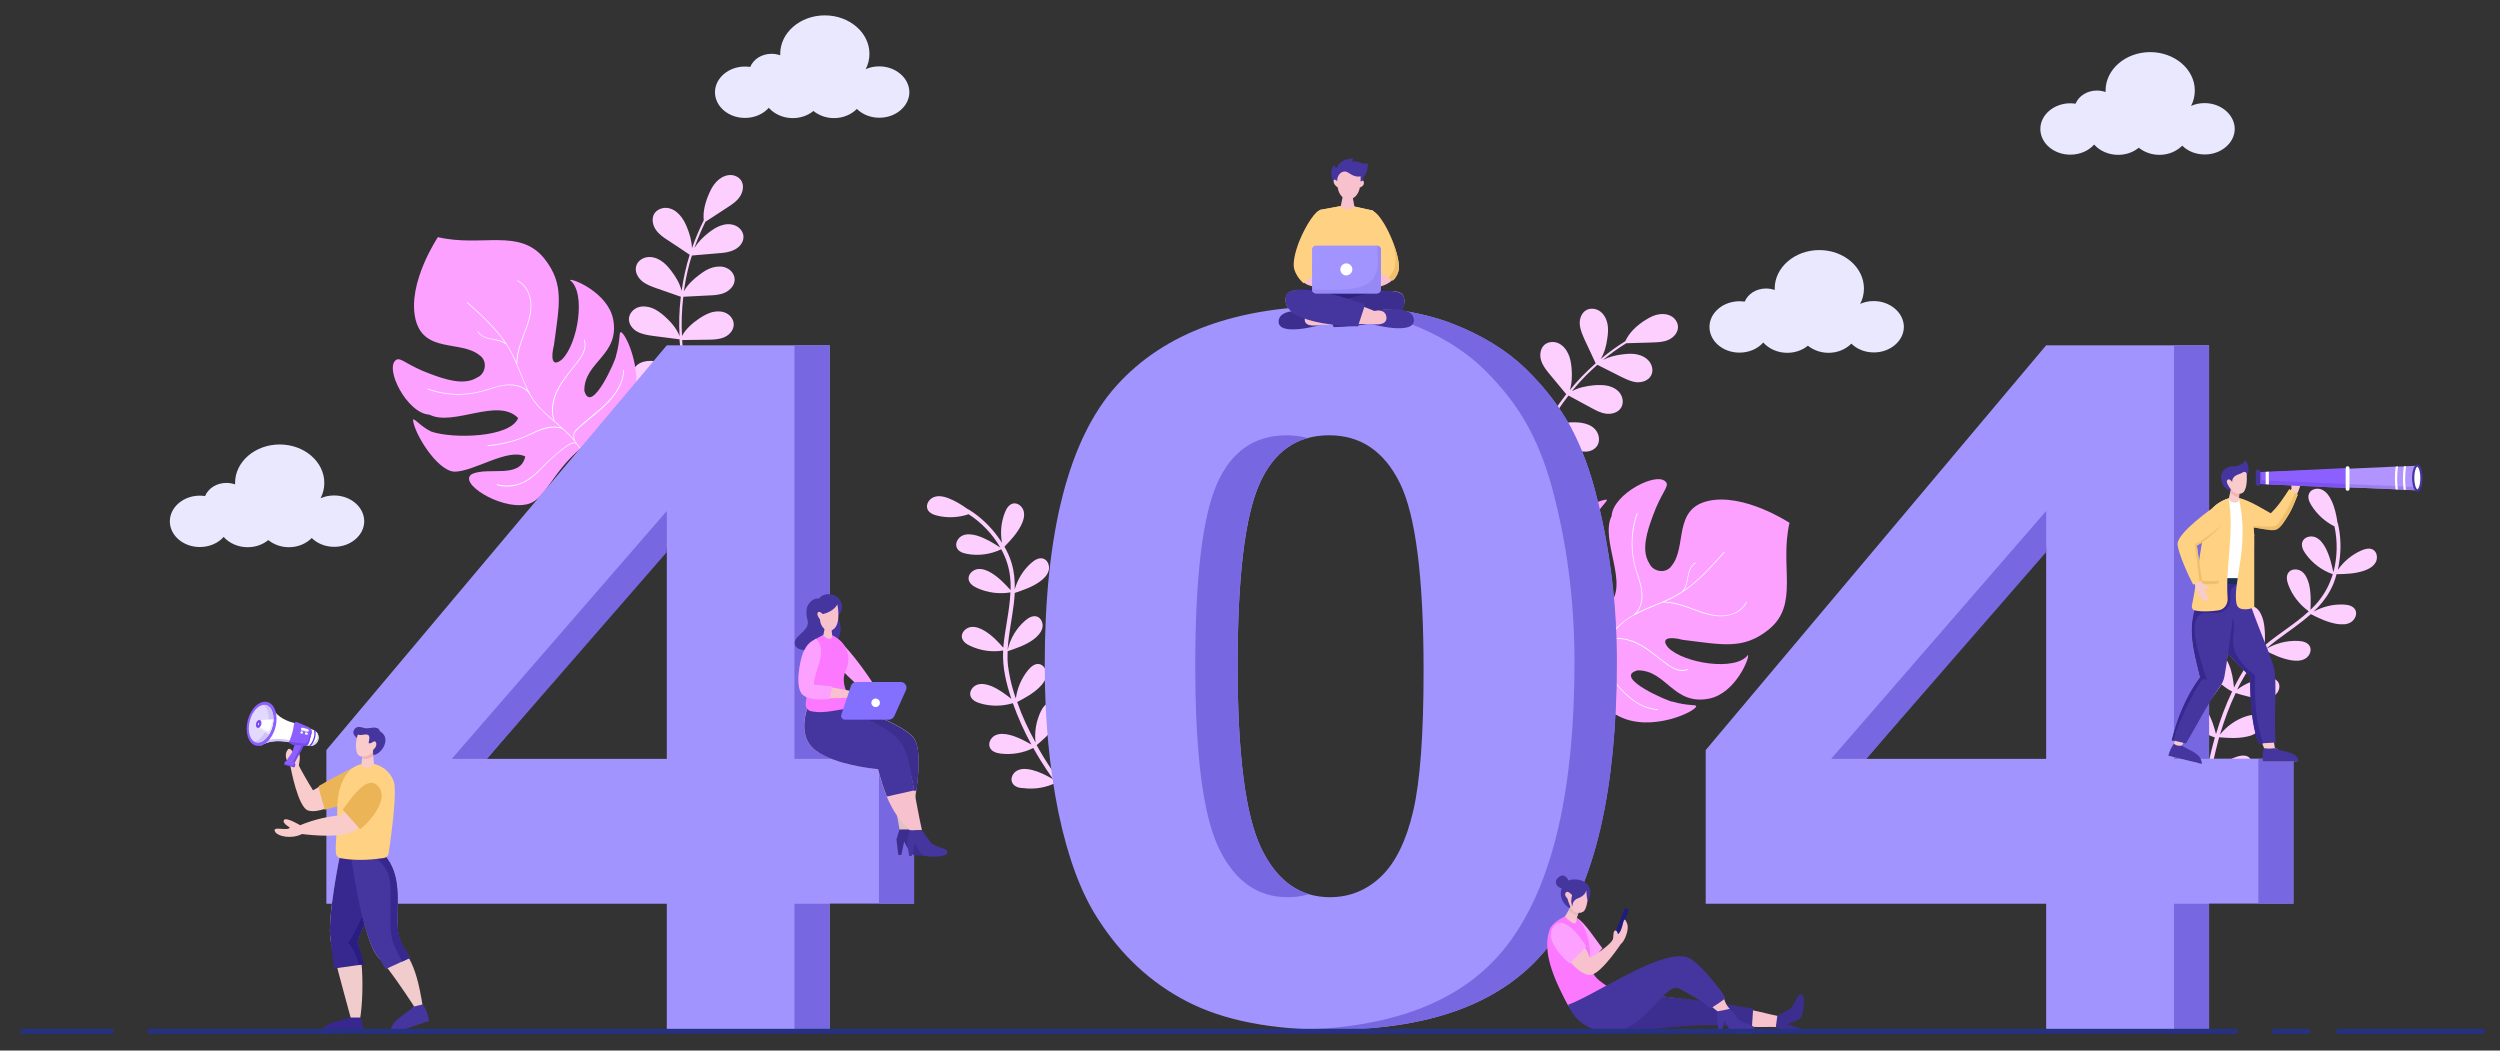 <?xml version="1.0" encoding="utf-8"?>
<!-- Generator: Adobe Illustrator 26.5.0, SVG Export Plug-In . SVG Version: 6.00 Build 0)  -->
<svg version="1.1" id="Layer_1" xmlns="http://www.w3.org/2000/svg" xmlns:xlink="http://www.w3.org/1999/xlink" x="0px" y="0px"
	 viewBox="0 0 1333.6 560.4" style="enable-background:new 0 0 1333.6 560.4;" xml:space="preserve">
<rect x="0" y="0" width="1333.6" height="560.4" fill="#333333" stroke="none"/>
<style type="text/css">
	.st0{fill:#FDCFFF;}
	.st1{fill:#FCA1FF;}
	.st2{fill:#FFFFFF;}
	.st3{fill:#A294FE;}
	.st4{fill:#7767E0;}
	.st5{fill:#2E2180;}
	.st6{fill:#F7C1CE;}
	.st7{fill:#3C2E8F;}
	.st8{fill:#FFD182;}
	.st9{fill:#C4626E;}
	.st10{fill:#45359E;}
	.st11{fill:#9789F5;}
	.st12{fill:#F0BF6C;}
	.st13{fill:#E3C0C1;}
	.st14{fill:#FB78FF;}
	.st15{fill:#8370FE;}
	.st16{fill:#1F1C80;}
	.st17{fill:#E3BABB;}
	.st18{fill:#F9CBCB;}
	.st19{fill:#37288F;}
	.st20{fill:#182F57;}
	.st21{fill:#F0B4B4;}
	.st22{fill:#B194FF;}
	.st23{fill:#9C7FEB;}
	.st24{fill:#8B60FF;}
	.st25{fill:#7D52F0;}
	.st26{fill:#EBB457;}
	.st27{fill:#F1CCCD;}
	.st28{fill:#2A1C80;}
	.st29{fill:#D8DAEB;}
	.st30{fill:#D4C4FF;}
	.st31{fill:#CFD2EB;}
	.st32{fill:#E3D9FF;}
	.st33{fill:#7549EB;}
	.st34{fill:#CFC2F5;}
	.st35{fill:#E6E7F5;}
	.st36{fill:#6431EB;}
	.st37{fill:#EAE8FF;}
	.st38{fill:#263182;}
</style>
<path class="st0" d="M1160.3,398.5c0.8-2.5,4.1-3.6,6.6-2.7c2.5,0.8,4.3,3,5.7,5.3c2.2,3.7,3.4,7.5,4.5,11.6
	c0.6-3.9,1.4-7.8,2.4-11.7c0.6-2.6,1.3-5.1,2-7.6c-5.7-1.9-10.7-5.5-14.4-10.2c-1.4-1.8-2.6-4.1-1.9-6.2c0.8-2.5,4.1-3.6,6.6-2.7
	c2.5,0.8,4.3,3,5.7,5.3c2.3,3.8,3.5,7.8,4.6,12c2.3-7.8,5.1-15.4,8.6-22.7c-5.2-2.7-9.6-7-12.4-12.2c-1.1-2-1.9-4.4-0.9-6.4
	c1.2-2.3,4.6-2.9,6.9-1.7c2.3,1.2,3.8,3.6,4.8,6.1c1.6,4,2.2,7.9,2.6,12.1c3.8-7.6,8.4-15.2,14.8-21c0.1-0.1,0.3-0.2,0.4-0.4
	c-4.8-3.5-8.6-8.4-10.6-14c-0.8-2.1-1.3-4.7,0-6.5c1.5-2.2,4.9-2.2,7.1-0.7c2.1,1.5,3.2,4.2,3.9,6.7c1.1,4.5,1,8.9,0.8,13.4
	c7.5-6.4,16.3-11.5,23.5-18.2c-4.9-3.5-8.8-8.5-10.9-14.1c-0.8-2.1-1.3-4.7,0-6.5c1.5-2.2,4.9-2.2,7.1-0.7c2.1,1.5,3.2,4.2,3.9,6.7
	c1.1,4.6,1,9.1,0.8,13.8c1.8-1.7,3.5-3.5,5-5.5c3.1-4,5.4-8.6,6.9-13.5c-5.8-2-11-5.9-14.6-11c-1.3-1.8-2.4-4.2-1.6-6.3
	c0.9-2.5,4.2-3.4,6.7-2.5s4.2,3.2,5.5,5.5c2.3,4.3,3.3,8.6,4.3,13.3c2.2-8,2.3-16.6,0.6-24.5c-5-2.5-9.3-6.4-12.3-11.2
	c-1.2-1.9-2.2-4.3-1.2-6.4c1.1-2.4,4.4-3.1,6.8-2c2.4,1.1,4,3.4,5.1,5.8c1.8,3.8,2.6,7.7,3.2,11.7c0.1,0.1,0.2,0.3,0.2,0.4
	c1.6,6.7,1.8,13.7,0.8,20.4c-0.2,1.5-0.5,3-0.8,4.5c3.1-4.5,7.5-8.1,12.4-10.3c2.1-0.9,4.6-1.6,6.5-0.4c2.2,1.4,2.5,4.8,1.1,7
	c-1.4,2.2-3.9,3.5-6.5,4.3c-4.7,1.5-9.3,1.6-14.2,1.7c-0.8,3.1-1.9,6.1-3.5,8.9c-2.3,4.2-5.3,7.9-8.8,11.1
	c4.9-2.7,10.6-4.1,16.2-3.8c2.3,0.1,4.8,0.7,6,2.6c1.4,2.3,0,5.4-2.2,6.8s-5.1,1.3-7.7,0.9c-5-0.9-9.2-2.9-13.7-5.2
	c-5.8,5.2-12.5,9.6-18.6,14.2c-1.9,1.5-3.8,3-5.6,4.6c5.2-3.2,11.4-4.8,17.5-4.5c2.3,0.1,4.8,0.7,6,2.6c1.4,2.3,0.1,5.4-2.2,6.8
	c-2.3,1.4-5.1,1.3-7.7,0.9c-5.1-0.9-9.4-3-14-5.3c-1.9,1.7-3.7,3.6-5.3,5.6c-2.9,3.7-5.4,7.8-7.7,12c-0.6,1.1-1.2,2.2-1.7,3.4
	c4.4-3.4,9.7-5.5,15.3-6.1c2.2-0.2,4.8-0.1,6.3,1.7c1.7,2,0.9,5.3-1.1,7c-2,1.7-4.8,2.1-7.5,2c-4.9-0.1-9.2-1.4-13.8-2.8
	c-3.4,7.1-6.1,14.6-8.4,22.2c3.6-4.5,8.5-8,14-9.8c2.1-0.7,4.7-1.1,6.5,0.2c2.1,1.6,2,5,0.4,7.1c-1.6,2.1-4.2,3.1-6.8,3.6
	c-4.9,1-9.5,0.7-14.5,0.3c-0.3,1-0.6,2-0.8,3c-1.5,5.6-2.7,11.2-3.6,16.9c3.6-4.4,8.4-7.7,13.7-9.5c2.1-0.7,4.7-1.1,6.5,0.2
	c2.1,1.6,2,5,0.4,7.1c-1.6,2.1-4.2,3.1-6.8,3.6c-4.8,1-9.3,0.7-14.1,0.3c-1,6.5-1.5,13.1-1.5,19.6c0,1.4-2.1,1.3-2.1-0.1
	c0-6.6,0.6-13.2,1.6-19.8c-5.7-1.9-10.8-5.5-14.4-10.3C1160.9,402.9,1159.7,400.6,1160.3,398.5z M540,417.6
	c-1.2-2.4,0.3-5.4,2.7-6.6c2.4-1.2,5.2-0.9,7.8-0.3c4.2,1.1,7.7,2.9,11.3,5c-2.3-3.2-4.5-6.6-6.6-9.9c-1.4-2.2-2.7-4.5-4-6.8
	c-5.3,2.7-11.5,3.7-17.4,3c-2.2-0.3-4.7-1-5.7-3.1c-1.2-2.4,0.4-5.4,2.7-6.6c2.4-1.2,5.2-0.9,7.7-0.3c4.3,1.1,7.9,3,11.7,5.2
	c-3.9-7.1-7.2-14.5-9.9-22.1c-5.6,1.7-11.7,1.8-17.4,0.1c-2.2-0.6-4.5-1.8-5.2-3.9c-0.8-2.5,1.2-5.3,3.7-6.1
	c2.5-0.8,5.3-0.1,7.7,0.9c3.9,1.7,7.1,4.1,10.4,6.7c-2.7-8.1-4.8-16.7-4.4-25.3c0-0.2,0-0.4,0-0.5c-5.9,1-12,0.1-17.4-2.4
	c-2.1-0.9-4.2-2.4-4.6-4.6c-0.4-2.6,2-5,4.6-5.5c2.6-0.4,5.2,0.6,7.5,2c4,2.4,7,5.6,10,9c0.8-9.9,3.4-19.6,3.8-29.5
	c-5.9,1-12.2,0.2-17.7-2.3c-2.1-0.9-4.2-2.4-4.6-4.6c-0.4-2.6,2-5,4.6-5.5c2.6-0.4,5.2,0.6,7.5,2c4.1,2.5,7.1,5.7,10.3,9.2
	c0.1-2.5,0-4.9-0.3-7.4c-0.6-5-2.2-9.9-4.7-14.4c-5.6,2.7-12,3.6-18.1,2.5c-2.2-0.4-4.7-1.2-5.6-3.3c-1.1-2.4,0.6-5.4,3-6.5
	c2.4-1.1,5.2-0.7,7.7,0c4.6,1.4,8.5,3.8,12.5,6.4c-4.1-7.2-10.1-13.4-16.9-17.8c-5.3,1.8-11.1,2.1-16.6,0.8
	c-2.2-0.5-4.6-1.5-5.4-3.6c-0.9-2.5,0.9-5.3,3.4-6.3s5.3-0.4,7.7,0.5c3.9,1.5,7.2,3.6,10.6,6c0.2,0,0.3,0.1,0.5,0.2
	c5.8,3.6,10.9,8.4,15,13.9c0.9,1.2,1.8,2.5,2.6,3.8c-1-5.4-0.5-11,1.5-16.1c0.8-2.1,2.1-4.3,4.3-4.9c2.6-0.6,5.2,1.6,5.8,4.2
	c0.6,2.6-0.3,5.3-1.5,7.6c-2.3,4.4-5.4,7.7-8.8,11.2c1.6,2.8,2.9,5.7,3.8,8.7c1.4,4.6,1.8,9.3,1.7,14.1c1.5-5.4,4.6-10.4,8.8-14.1
	c1.7-1.5,3.9-2.9,6.1-2.4c2.6,0.6,3.9,3.8,3.2,6.4s-2.7,4.5-4.8,6c-4.1,2.9-8.6,4.4-13.3,6c-0.4,7.8-2.1,15.6-3.1,23.2
	c-0.3,2.4-0.6,4.8-0.7,7.2c1.4-6,4.6-11.5,9.2-15.5c1.7-1.5,3.9-2.9,6.1-2.4c2.6,0.6,3.9,3.8,3.2,6.3s-2.7,4.5-4.8,6.1
	c-4.2,3-8.8,4.5-13.7,6.2c-0.1,2.6-0.1,5.1,0.2,7.7c0.6,4.7,1.6,9.4,3,13.9c0.4,1.2,0.7,2.4,1.2,3.6c0.7-5.5,3-10.8,6.5-15.1
	c1.4-1.7,3.4-3.5,5.6-3.3c2.6,0.2,4.4,3.2,4.2,5.8c-0.2,2.6-1.9,4.9-3.8,6.7c-3.5,3.4-7.5,5.5-11.8,7.8c2.6,7.5,6,14.7,9.8,21.6
	c-0.7-5.7,0.4-11.7,2.9-16.8c1-2,2.5-4.1,4.8-4.4c2.6-0.4,5,2.1,5.3,4.7c0.4,2.6-0.8,5.2-2.3,7.4c-2.8,4.2-6.3,7.2-10.1,10.5
	c0.5,0.9,1,1.8,1.5,2.7c2.9,5,6,9.8,9.4,14.5c-0.6-5.6,0.5-11.4,3-16.4c1-2,2.5-4.1,4.8-4.4c2.6-0.4,5,2.1,5.3,4.7s-0.8,5.2-2.3,7.4
	c-2.7,4.1-6.1,7.1-9.7,10.2c3.9,5.3,8.2,10.3,12.8,15c1,1-0.6,2.4-1.6,1.4c-4.7-4.7-9-9.8-12.9-15.1c-5.3,2.7-11.5,3.7-17.5,2.9
	C543.5,420.4,541,419.6,540,417.6z M394.4,196.1c0.1-2.6-1.6-5-3.9-6.2c-2.3-1.2-5.1-1.2-7.6-0.6c-2.5,0.7-4.8,2-6.9,3.4
	c-3.5,2.4-6.9,5.3-9,9c-1.5-6.1-2.5-12.3-3-18.6c0-0.6-0.1-1.1-0.1-1.7c4.5-0.1,9-0.1,13.4-0.2c3,0,6.1-0.1,8.8-1.2
	c2.8-1.1,5.2-3.7,5.3-6.7c0.1-2.6-1.6-5-3.9-6.2s-5.1-1.2-7.6-0.6c-2.5,0.7-4.8,2-6.9,3.4c-3.7,2.5-7.1,5.5-9.2,9.3
	c-0.4-7-0.1-14,0.7-20.9c4.5-0.2,9.1-0.5,13.6-0.7c3-0.1,6.1-0.3,8.8-1.6c2.7-1.3,5-3.9,5-6.9c0-2.6-1.8-5-4.2-6.1
	c-2.3-1.1-5.1-1-7.6-0.3s-4.7,2.1-6.8,3.7c-3.3,2.4-6.5,5.4-8.5,9c0.7-5,1.7-10,3-14.8c0.4-1.4,0.8-2.9,1.3-4.3
	c4.7-0.4,9.3-0.8,14-1.2c3-0.2,6-0.5,8.7-1.9c2.7-1.3,4.9-4,4.8-7c-0.1-2.6-2-4.9-4.4-5.9c-2.4-1-5.1-0.9-7.6,0
	c-2.5,0.8-4.6,2.3-6.7,3.9c-2.9,2.3-5.6,5-7.5,8.1c1.7-4.8,3.7-9.5,5.9-14c3.8-2.5,7.6-5,11.5-7.5c2.5-1.6,5.1-3.3,6.8-5.8
	c1.7-2.5,2.4-5.9,0.9-8.5c-1.3-2.2-4.1-3.4-6.7-3.1s-4.9,1.7-6.7,3.6c-1.8,1.9-3,4.2-4,6.6c-1.9,4.4-3.2,9.2-2.7,13.9c0,0,0,0,0,0
	c-2.4,4.8-4.5,9.8-6.3,14.9c-0.1-3.8-1.2-7.7-2.7-11.3c-1-2.4-2.2-4.7-4-6.6c-1.7-1.9-4.1-3.4-6.7-3.6s-5.3,0.9-6.7,3.1
	c-1.5,2.6-0.9,6,0.8,8.5c1.7,2.5,4.2,4.2,6.7,5.8c3.8,2.5,7.6,5,11.4,7.6c-2,6.3-3.4,12.8-4.3,19.3c-0.9-3.9-3.1-7.6-5.6-10.8
	c-1.6-2.1-3.3-4-5.5-5.4s-4.8-2.2-7.4-1.8c-2.6,0.4-5,2.2-5.7,4.6c-0.9,2.9,0.6,6,2.9,8s5.2,3,8,4c4.3,1.5,8.6,3,12.9,4.5
	c0,0.2-0.1,0.4-0.1,0.6c-0.8,6.8-1,13.6-0.6,20.4c-1.6-4.2-4.8-7.8-8.2-10.8c-2-1.7-4.1-3.3-6.5-4.2c-2.4-0.9-5.2-1.2-7.6-0.3
	s-4.4,3.1-4.7,5.7c-0.3,3,1.8,5.8,4.4,7.2s5.7,1.9,8.6,2.3c4.7,0.6,9.3,1.2,14,1.8c0,0.1,0,0.2,0,0.3l-0.1,0.1c0,0,0.1,0,0.1,0
	c0.4,6.6,1.4,13.2,2.9,19.7c-2.8-2.9-6.6-5-10.4-6.6c-2.4-1-5-1.9-7.6-2c-2.6-0.1-5.4,0.5-7.4,2.1c-2.1,1.7-3.3,4.4-2.7,7
	c0.7,3,3.6,5,6.6,5.6c3,0.6,6.1,0,9.1-0.6c4.3-0.8,8.5-1.6,12.8-2.4c0.1,0,0.3,0,0.4,0c1.8,7.1,4.3,14,7.4,20.6
	c0.3,0.7,1.5,0.3,1.1-0.4c-3.1-6.5-5.5-13.3-7.3-20.2c4.3,0,8.5-0.1,12.8-0.1c3,0,6.1-0.1,8.8-1.2
	C391.9,201.6,394.3,199.1,394.4,196.1z M842.7,258.8c1.4-2.2,1.2-5.1-0.1-7.4s-3.7-3.7-6.2-4.4c-2.5-0.7-5.1-0.8-7.7-0.7
	c-4.3,0.2-8.7,1-12.4,3c1.9-6,4.3-11.8,7.1-17.4c0.3-0.5,0.5-1,0.8-1.5c3.9,2.3,7.7,4.6,11.6,6.9c2.6,1.5,5.2,3.1,8.2,3.5
	c3,0.5,6.3-0.4,8-3c1.4-2.2,1.2-5.1-0.1-7.4s-3.7-3.7-6.2-4.4c-2.5-0.7-5.1-0.8-7.7-0.7c-4.4,0.2-8.9,1-12.8,3.2
	c3.3-6.1,7.2-12,11.5-17.5c4,2.2,8,4.3,12,6.5c2.6,1.4,5.3,2.9,8.3,3.2c3,0.3,6.3-0.7,7.8-3.3c1.3-2.2,1-5.2-0.4-7.3
	c-1.4-2.2-3.8-3.5-6.3-4.2c-2.5-0.6-5.1-0.6-7.7-0.4c-4.1,0.4-8.3,1.2-11.9,3.2c3.2-3.9,6.6-7.6,10.3-11.1c1.1-1,2.2-2,3.3-3
	c4.2,2.1,8.4,4.2,12.5,6.3c2.7,1.3,5.4,2.7,8.4,3c3,0.2,6.3-0.9,7.7-3.5c1.3-2.3,0.8-5.2-0.7-7.3c-1.5-2.1-3.9-3.4-6.5-4
	c-2.5-0.6-5.2-0.4-7.7-0.1c-3.7,0.4-7.4,1.3-10.7,3c3.9-3.2,8-6.2,12.4-8.9c4.6-0.1,9.1-0.3,13.7-0.4c3-0.1,6.1-0.2,8.8-1.4
	c2.7-1.2,5.1-3.8,5.1-6.8c0-2.6-1.7-5-4.1-6.1c-2.3-1.1-5.1-1.1-7.6-0.4c-2.5,0.7-4.7,2.1-6.9,3.5c-3.9,2.7-7.5,6.1-9.5,10.5
	c0,0,0,0,0,0c-4.6,2.9-9,6-13.1,9.5c2-3.3,3-7.2,3.5-11c0.4-2.6,0.6-5.2,0.1-7.7c-0.5-2.5-1.7-5-3.8-6.6c-2.1-1.6-5-2-7.3-0.9
	c-2.7,1.4-3.9,4.7-3.7,7.6c0.2,3,1.5,5.8,2.7,8.5c1.9,4.1,3.9,8.3,5.8,12.4c-5,4.4-9.6,9.1-13.8,14.3c1.2-3.9,1.3-8.1,0.9-12.2
	c-0.3-2.6-0.7-5.2-1.9-7.5c-1.1-2.3-2.9-4.4-5.3-5.4c-2.4-1-5.4-0.7-7.3,1c-2.2,2-2.6,5.5-1.7,8.3c0.9,2.9,2.8,5.2,4.7,7.5
	c2.9,3.5,5.8,7,8.7,10.5c-0.1,0.2-0.3,0.3-0.4,0.5c-4.2,5.4-7.9,11.1-11.1,17.1c0.8-4.5,0-9.2-1.4-13.5c-0.8-2.5-1.8-4.9-3.3-7
	c-1.6-2.1-3.8-3.7-6.3-4.2s-5.4,0.4-6.9,2.4c-1.8,2.4-1.5,5.9,0,8.5s3.8,4.6,6.2,6.4c3.7,2.9,7.3,5.9,11,8.8c0,0.1-0.1,0.2-0.1,0.3
	l-0.1,0c0,0,0.1,0,0.1,0.1c-3.1,5.9-5.7,12-7.7,18.3c-0.9-4-3-7.7-5.4-11c-1.6-2.1-3.3-4.2-5.5-5.7s-4.8-2.4-7.5-2.1
	c-2.6,0.3-5.1,2.1-5.9,4.6c-0.9,2.9,0.5,6.1,2.7,8.2c2.3,2.1,5.2,3.2,8,4.2c4.1,1.5,8.1,3,12.2,4.5c0.1,0.1,0.2,0.1,0.3,0.2
	c-2.1,7-3.6,14.2-4.4,21.5c-0.1,0.8,1.1,1,1.2,0.3c0.8-7.1,2.2-14.2,4.3-21.1c3.7,2.2,7.3,4.3,11,6.5c2.6,1.5,5.2,3.1,8.2,3.5
	C837.7,262.2,841.1,261.3,842.7,258.8z"/>
<path class="st1" d="M242.2,251.6c10.5,0.2,28.5-12.8,38-8.1c-2.6,12.1-19.2,5.4-28.3,9.3c-8.1,4.6,14.6,18.8,28.1,16.4
	c11.1-1.5,12.8-15.8,30.4-30.6c14.9-12.9,21-10.9,25.8-20.3c8.8-17.3-2.6-41.4-5.1-41.1c-1,0.1-0.1,4.1-2.5,12.6
	c0.4,1-13.2,32.4-16.9,18.6c-0.1-15.5,19-18.8,15.4-38c-2.7-14.3-22.1-22.2-23.1-21c8.8,6.5,4.3,34.2-4.3,42.4
	c-5.5,4.5-5.8-1.4-4.2-7.7c2.8-21.3,5.7-32.4-5-46c-13.2-16.7-33.6-6.1-56.9-11.6c0,0-16.4,24.4-12,43.6
	c4.3,18.5,24.3,11.3,34.2,19.4c4.6,3.1,3.2,10.1-1.3,11.9c-7.1,4.5-17.6,0.8-25.1-2c-12.5-4.6-15.7-9.1-18.1-7.4
	c-6.4,4.3,5.8,28.6,17.8,29.2c12.7,6.5,36.5-9.4,47.3,1.8c-4.1,10.5-34.9,11.2-46.4,7.2c-5.8-2.8-8.7-7.1-9.7-6.4
	C220.7,230.7,232.8,250.8,242.2,251.6z"/>
<path class="st2" d="M265,258.8c3.2,0.9,6.5,1,9.7,0.3c3.1-0.7,6-2.1,8.5-4c2.8-2.1,5.2-4.6,7.6-7.1c2.7-2.7,5.4-5.2,8.4-7.5
	c1.3-1,2.7-2.1,4.1-3c1.2-0.7,2.6-1.3,4-0.9c0,0,0,0,0,0c0.2,0.2,0.3,0.4,0.5,0.6c0.5,0.7,1,1.4,1.5,2.2c0.1-0.1,0.2-0.2,0.3-0.2
	c-0.9-1.3-1.8-2.7-2.8-3.9c0,0,0,0,0,0c-0.3-0.6-0.4-1.3-0.5-2c-0.1-0.6-0.1-1.4,0.1-2c0.4-0.9,1.2-1.7,1.9-2.4
	c0.7-0.7,1.4-1.4,2.2-2c5.2-4.6,11-8.6,15.5-13.9c3.7-4.3,6.7-9.6,6.9-15.5c0-0.2-0.4-0.2-0.4,0c-0.1,3.4-1.2,6.7-2.9,9.6
	c-3.2,5.8-8.3,10.2-13.4,14.3c-2.8,2.3-5.6,4.6-8.2,7.1c-1,0.9-2.1,2-2.1,3.5c-0.1,0.8,0.1,1.6,0.3,2.4c-2.9-3.4-6.4-6.3-9.8-9.3
	c-0.2-0.1-0.3-0.3-0.5-0.4c0,0,0,0,0,0c-1.1-3.1-1.2-6.5-0.6-9.7c1.2-6.6,5.2-12,9.2-17.1c1.1-1.4,2.2-2.8,3.3-4.2
	c1-1.3,2.1-2.7,2.9-4.2c1.4-2.5,2.2-5.6,1.1-8.3c-0.1-0.2-0.4-0.1-0.4,0.1c1.4,3.5-0.3,7.1-2.3,10c-4,5.7-9,10.7-12.1,17
	c-2.3,4.9-3.4,10.7-1.7,15.9c-3.2-2.7-6.4-5.5-9-8.8c-1.5-1.8-2.7-3.7-3.8-5.7c0,0,0,0,0-0.1c0,0,0,0,0-0.1c-1-1.8-1.9-3.7-2.7-5.6
	c-1.4-3.2-2.6-6.4-3.9-9.6c0-3.6,0.8-7.2,1.9-10.7c2-6.2,5.1-12.2,5.6-18.7c0.5-5.8-1.7-12.6-7.3-15.3c-0.2-0.1-0.4,0.2-0.2,0.3
	c3.1,1.5,5.3,4.4,6.3,7.7c2.1,6.3,0,12.9-2.2,18.8c-2.1,5.5-4.4,11.2-4.5,17.1c-0.2-0.4-0.3-0.8-0.5-1.2c-1.8-4.1-4-7.9-6.6-11.5
	c-5.4-7.3-12.2-13.5-18.9-19.5c-0.2-0.2-0.4,0.1-0.3,0.3c0.8,0.7,1.6,1.5,2.5,2.2c6.5,5.9,12.9,12,17.8,19.2
	c-1.9-1.4-4.4-1.8-6.7-2.2c-2.9-0.5-6.2-1.3-7.7-4c-0.1-0.2-0.4,0-0.3,0.2c1.5,2.5,4.5,3.5,7.2,4c2.8,0.6,6,1,8.2,3c0,0,0,0,0,0
	c0,0,0,0,0,0c2.4,3.7,4.2,7.6,5.9,11.7c1.6,3.9,3.1,7.8,4.9,11.6c0.2,0.4,0.4,0.7,0.5,1.1c-2.5-2.3-6-3.2-9.4-3.3
	c-3.9,0-7.6,1.2-11.3,2.3c-3.6,1.2-7.3,2.1-11,2.5c-7.3,0.8-14.7-0.1-21.6-2.6c-0.2-0.1-0.3,0.3-0.1,0.4c3.7,1.4,7.7,2.2,11.6,2.6
	c3.6,0.4,7.2,0.3,10.7-0.1c3.7-0.5,7.2-1.4,10.7-2.5c3.7-1.2,7.4-2.4,11.3-2.2c3.6,0.1,7.5,1.3,9.7,4.3c1.6,2.9,3.6,5.7,5.9,8.1
	c3.2,3.4,6.8,6.3,10.3,9.3c0.3,0.3,0.6,0.5,0.9,0.8c-2.5-0.6-5.1-0.5-7.6,0c-2.7,0.6-5.2,1.7-7.6,2.9c-2.6,1.2-5.1,2.4-7.8,3.3
	c-5.2,1.8-10.6,2.9-16,3.3c-0.2,0-0.2,0.4,0,0.4c3-0.2,6-0.6,8.9-1.3c2.6-0.6,5.2-1.3,7.7-2.2c2.6-0.9,5.1-2.1,7.6-3.2
	c2.5-1.2,5-2.3,7.8-2.8c2.5-0.5,5.2-0.5,7.7,0.3c0,0,0,0,0,0c2.6,2.3,5.1,4.7,7.2,7.4c-1.3-0.2-2.6,0.2-3.7,0.9
	c-1.6,1-3.1,2.2-4.6,3.4c-2.9,2.3-5.6,4.7-8.2,7.3c-2.5,2.5-4.9,5.1-7.8,7.2c-2.6,1.9-5.5,3.3-8.7,3.8c-3,0.5-6.1,0.4-9-0.4
	C264.9,258.4,264.8,258.8,265,258.8z"/>
<path class="st1" d="M829.7,288.5c-0.1,10.5,13,28.3,8.5,38c-12.1-2.5-5.6-19.2-9.6-28.2c-4.7-8-18.7,14.8-16.1,28.2
	c1.6,11.1,15.9,12.7,30.8,30.1c13,14.8,11,20.9,20.5,25.6c17.4,8.7,41.4-3,41-5.5c-0.1-1-4.1,0-12.6-2.4c-1,0.4-32.5-12.9-18.7-16.7
	c15.5-0.2,19,18.8,38.1,15.1c14.3-2.8,22-22.3,20.8-23.3c-6.4,8.8-34.1,4.5-42.5-3.9c-4.6-5.5,1.4-5.9,7.6-4.2
	c21.4,2.6,32.4,5.4,45.9-5.4c16.6-13.3,5.8-33.7,11.2-57c0,0-24.5-16.2-43.7-11.6c-18.4,4.4-11,24.4-19.1,34.4
	c-3.1,4.7-10.1,3.3-12-1.2c-4.6-7.1-0.9-17.6,1.8-25.1c4.5-12.5,8.9-15.8,7.2-18.1c-4.3-6.3-28.5,6.1-29.1,18
	c-6.4,12.7,9.7,36.5-1.4,47.3c-10.6-4-11.5-34.9-7.6-46.4c2.7-5.8,7.1-8.8,6.4-9.7C850.3,266.8,830.4,279.1,829.7,288.5z"/>
<path class="st2" d="M822.6,311.4c-0.9,3.2-0.9,6.5-0.2,9.7c0.7,3.1,2.1,5.9,4,8.5c2.1,2.8,4.7,5.1,7.1,7.5c2.7,2.6,5.2,5.4,7.6,8.3
	c1.1,1.3,2.2,2.7,3.1,4.1c0.8,1.2,1.4,2.6,0.9,4c0,0,0,0,0,0c-0.2,0.2-0.4,0.3-0.6,0.5c-0.7,0.5-1.4,1-2.2,1.5
	c0.1,0.1,0.2,0.2,0.2,0.3c1.3-0.9,2.6-1.8,3.9-2.8c0,0,0,0,0,0c0.6-0.3,1.3-0.4,2-0.5c0.6-0.1,1.4-0.1,2,0.1
	c0.9,0.4,1.7,1.2,2.4,1.8c0.7,0.7,1.4,1.4,2,2.1c4.7,5.1,8.7,10.9,14,15.4c4.4,3.7,9.7,6.6,15.5,6.8c0.2,0,0.2-0.4,0-0.4
	c-3.4-0.1-6.7-1.2-9.7-2.8c-5.8-3.2-10.2-8.2-14.4-13.3c-2.3-2.8-4.6-5.6-7.2-8.2c-0.9-0.9-2.1-2-3.5-2.1c-0.8,0-1.6,0.1-2.4,0.3
	c3.4-3,6.3-6.4,9.2-9.9c0.1-0.2,0.3-0.3,0.4-0.5c0,0,0,0,0,0c3.1-1.1,6.4-1.3,9.7-0.7c6.6,1.2,12,5.1,17.2,9.1
	c1.4,1.1,2.8,2.2,4.2,3.3c1.3,1,2.7,2,4.2,2.8c2.5,1.4,5.6,2.2,8.3,1c0.2-0.1,0.1-0.4-0.1-0.4c-3.5,1.4-7.1-0.2-10-2.2
	c-5.7-3.9-10.8-9-17.1-11.9c-4.9-2.3-10.7-3.3-15.9-1.6c2.7-3.2,5.5-6.4,8.7-9.1c1.8-1.5,3.7-2.7,5.7-3.9c0,0,0,0,0.1,0
	c0,0,0,0,0.1,0c1.8-1,3.7-1.9,5.6-2.8c3.2-1.4,6.4-2.7,9.6-4c3.6-0.1,7.3,0.8,10.7,1.9c6.2,1.9,12.2,5,18.8,5.4
	c5.9,0.4,12.6-1.8,15.2-7.4c0.1-0.2-0.2-0.4-0.3-0.2c-1.5,3.2-4.4,5.3-7.6,6.4c-6.3,2.1-12.9,0.1-18.8-2.1c-5.5-2-11.2-4.3-17.1-4.4
	c0.4-0.2,0.8-0.3,1.2-0.5c4-1.8,7.9-4.1,11.4-6.7c7.3-5.5,13.4-12.3,19.4-19.1c0.2-0.2-0.1-0.4-0.3-0.3c-0.7,0.8-1.5,1.7-2.2,2.5
	c-5.8,6.5-11.9,13-19.1,18c1.3-2,1.8-4.4,2.2-6.7c0.5-2.9,1.3-6.2,4-7.8c0.2-0.1,0-0.4-0.2-0.3c-2.5,1.5-3.5,4.5-4,7.2
	c-0.5,2.8-0.9,6-3,8.2c0,0,0,0,0,0c0,0,0,0,0,0c-3.7,2.4-7.6,4.3-11.7,6c-3.9,1.6-7.8,3.1-11.6,5c-0.4,0.2-0.7,0.4-1.1,0.6
	c2.3-2.5,3.2-6.1,3.2-9.4c0-3.9-1.2-7.6-2.4-11.2c-1.2-3.6-2.2-7.2-2.6-11c-0.8-7.3,0-14.7,2.4-21.6c0.1-0.2-0.3-0.3-0.4-0.1
	c-1.3,3.8-2.2,7.7-2.5,11.6c-0.3,3.6-0.3,7.2,0.2,10.7c0.5,3.7,1.5,7.2,2.6,10.7c1.2,3.7,2.4,7.4,2.3,11.3c-0.1,3.6-1.2,7.5-4.2,9.8
	c-2.9,1.7-5.6,3.6-8.1,5.9c-3.4,3.2-6.3,6.8-9.2,10.4c-0.3,0.3-0.5,0.6-0.8,0.9c0.6-2.5,0.5-5.1-0.1-7.6c-0.6-2.7-1.8-5.2-2.9-7.6
	c-1.2-2.5-2.4-5.1-3.3-7.7c-1.8-5.2-3-10.5-3.4-16c0-0.2-0.4-0.2-0.4,0c0.2,3,0.7,6,1.4,8.9c0.6,2.6,1.4,5.2,2.3,7.7
	c1,2.6,2.1,5.1,3.3,7.5c1.2,2.5,2.3,5,2.9,7.7c0.5,2.5,0.5,5.2-0.2,7.7c0,0,0,0,0,0c-2.3,2.6-4.7,5.1-7.4,7.3
	c0.2-1.3-0.3-2.6-0.9-3.7c-1-1.6-2.2-3.1-3.4-4.6c-2.3-2.9-4.8-5.6-7.4-8.1c-2.5-2.5-5.2-4.9-7.3-7.7c-1.9-2.6-3.3-5.5-3.9-8.7
	c-0.6-3-0.4-6.1,0.4-9C823,311.3,822.6,311.2,822.6,311.4z"/>
<path class="st3" d="M355.7,482.1H174.1v-82l181.6-215.9h86.9v220.5h45v77.3h-45v67.1h-86.9V482.1z M355.7,404.8V291.9l-96,112.9
	L355.7,404.8L355.7,404.8z"/>
<rect x="468.9" y="404.8" class="st4" width="18.7" height="77.3"/>
<rect x="423.8" y="184.3" class="st4" width="18.7" height="220.5"/>
<polygon class="st4" points="259.7,404.8 355.7,294.5 355.7,272.6 241,404.8 "/>
<rect x="423.8" y="482.1" class="st4" width="18.7" height="67.1"/>
<path class="st3" d="M1091.5,482.1H909.9v-82l181.6-215.9h86.9v220.5h45v77.3h-45v67.1h-86.9V482.1z M1091.5,404.8V291.9l-96,112.9
	L1091.5,404.8L1091.5,404.8z"/>
<rect x="1204.7" y="404.8" class="st4" width="18.7" height="77.3"/>
<rect x="1159.7" y="184.3" class="st4" width="18.7" height="220.5"/>
<polygon class="st4" points="995.5,404.8 1091.5,294.5 1091.5,272.6 976.8,404.8 "/>
<rect x="1159.7" y="482.1" class="st4" width="18.7" height="67.1"/>
<path class="st3" d="M557.3,354.8c0-71,12.8-120.7,38.3-149.1c25.6-28.4,64.5-42.5,116.8-42.5c25.1,0,45.8,3.1,61.9,9.3
	c16.1,6.2,29.3,14.3,39.5,24.2c10.2,9.9,18.2,20.4,24.1,31.3c5.9,11,10.6,23.7,14.1,38.3c7,27.9,10.4,56.9,10.4,87.1
	c0,67.8-11.5,117.4-34.4,148.8c-22.9,31.4-62.4,47.1-118.5,47.1c-31.4,0-56.8-5-76.2-15c-19.4-10-35.2-24.7-47.6-44.1
	c-9-13.8-16-32.6-21-56.4C559.8,410,557.3,383.6,557.3,354.8z M660.2,355c0,47.6,4.2,80,12.6,97.5c8.4,17.4,20.6,26.1,36.6,26.1
	c10.5,0,19.7-3.7,27.4-11.1c7.7-7.4,13.4-19.1,17.1-35c3.7-16,5.5-40.8,5.5-74.7c0-49.6-4.2-82.9-12.6-100
	c-8.4-17.1-21-25.6-37.8-25.6c-17.2,0-29.6,8.7-37.2,26.1C664.1,275.7,660.2,308,660.2,355z"/>
<path class="st4" d="M697.6,233.7c-3.5-1-7.3-1.5-11.3-1.5c-17.2,0-29.6,8.7-37.2,26.1c-7.6,17.4-11.5,49.6-11.5,96.7
	c0,47.6,4.2,80,12.6,97.5c8.4,17.4,20.6,26.1,36.6,26.1c4,0,7.8-0.5,11.4-1.6c-10.6-3.2-19.1-11.4-25.4-24.5
	c-8.4-17.4-12.6-49.9-12.6-97.5c0-47,3.8-79.3,11.5-96.7C677.6,245,686.2,236.8,697.6,233.7z M852.1,266.3
	c-3.6-14.6-8.3-27.4-14.1-38.3c-5.9-11-13.9-21.4-24.1-31.3c-10.2-9.9-23.4-18-39.5-24.2c-16.1-6.2-36.8-9.3-61.9-9.3
	c-3.8,0-7.5,0.1-11.2,0.2c20,0.8,36.9,3.8,50.5,9.1c16.1,6.2,29.3,14.3,39.5,24.2c10.2,9.9,18.2,20.4,24.1,31.3
	c5.9,11,10.6,23.7,14.1,38.3c7,27.9,10.4,56.9,10.4,87.1c0,67.8-11.5,117.4-34.4,148.8c-21.4,29.3-57.1,44.9-107.2,46.9
	c3.7,0.2,7.4,0.2,11.3,0.2c56.1,0,95.5-15.7,118.5-47.1c22.9-31.4,34.4-81,34.4-148.8C862.5,323.3,859.1,294.2,852.1,266.3z"/>
<path class="st5" d="M705.5,153.1c0,0-14.8,2.2-14.6,2c0.3-0.1,27.1,13.6,27.1,13.6l26.5-11.9l-13.1-3.8H705.5z"/>
<path class="st6" d="M711.2,173.3c-0.1,0-0.2,0-0.2,0c0,0-0.1,0-0.1,0c-3.8,0-6.2-0.1-6.2-0.1s-0.2,0-0.5,0.1
	c-3.2,0.7-20.6,4-19.1-2.6c1.3-5.8,11.7-5,15.9-4.5c0,0,0,0,0,0c1,0.1,1.7,0.3,1.7,0.3s2.1-0.9,5.3-2.2c0.1-0.1,0.3-0.1,0.4-0.2
	c10.8-4.2,33.5-12.1,39.3-7.4c0,0,0,0,0,0c0.1,0,0.1,0.1,0.2,0.2c0,0,0,0,0,0c0.1,0.1,0.1,0.1,0.2,0.2c0.1,0,0.1,0.1,0.1,0.2
	c0,0,0,0,0.1,0.1c0.1,0.1,0.1,0.2,0.2,0.3c0,0,0,0,0,0c0.1,0.1,0.1,0.2,0.2,0.3c0.1,0.1,0.1,0.2,0.1,0.3c0.1,0.2,0.2,0.4,0.2,0.7
	c0.1,0.2,0.1,0.5,0.1,0.7c0.1,0.4,0.1,0.8,0.1,1.2C748.8,171.5,723.5,173.1,711.2,173.3z"/>
<path class="st7" d="M711.4,174.5l-0.4-1.2l-0.2-0.5c0,0,0,0,0,0l-2.8-8.4l-0.4-1.2c10.8-4.2,34.2-11.3,40.2-6.3l0,0
	c0.1,0.1,0.1,0.1,0.2,0.2c0,0,0,0,0,0c0.1,0.1,0.1,0.1,0.2,0.2c0.1,0,0.1,0.1,0.1,0.2c0,0,0,0,0.1,0.1c0.1,0.1,0.1,0.2,0.2,0.3
	c0,0,0,0,0,0c0.1,0.1,0.1,0.2,0.2,0.3c0.1,0.1,0.1,0.2,0.1,0.3c0.1,0.2,0.2,0.4,0.2,0.7c0.1,0.2,0.1,0.5,0.1,0.7
	c0.1,0.4,0.1,0.8,0.1,1.2C748.8,171.6,723.7,174.4,711.4,174.5z M702.6,166.6c0,0-19.7-3.8-20.5,4.5c-0.9,8.9,22.5,2.2,22.5,2.2
	s-9,2-8.6-3.1C696.4,165.3,702.6,166.6,702.6,166.6z"/>
<path class="st6" d="M731.9,132.8c-3.9,5.4-0.4,20.2-0.4,20.2h-25.9c0.7-1,2.7-13.8-1.8-20.8c-7.3-11.4,0.6-20.2,0.6-20.2l10.8-2
	l0.7-3.4l0.5-2.4l0.1-0.5h4.8l0.2,1l0.4,2.2l0.6,3.3l9.9,2.1C732.2,112.5,740.7,120.4,731.9,132.8z"/>
<path class="st8" d="M731.8,132.8c-3.9,5.4-0.4,20.2-0.4,20.2h-25.9c0.6-0.9,2.2-10.3-0.2-17.4c-0.4-1.2-0.9-2.4-1.6-3.5
	c-7.3-11.4,0.6-20.2,0.6-20.2l10.8-2c0.4,2.4,6.3,2.3,7.2,0.2l9.9,2.2C732.2,112.5,740.7,120.4,731.8,132.8z"/>
<path class="st9" d="M705.5,153.1c0.6-0.9,2.2-10.3-0.2-17.4c5.1-1.5,4.2,12.7,12.8,17.4H705.5z"/>
<path class="st6" d="M745.9,144.1c-0.3,1.7-1.5,3.5-3.2,5.3c-4.5,4.6-13.6,4.4-19.8,6.1l-0.7-3.3c0,0,11.2-3.1,13.6-7.1
	c0.3-0.4,0.4-0.8,0.5-1.2c0.8-3.9-3.7-8.8-3.7-8.8l-0.5-22.7C732.1,112.5,747.3,135.6,745.9,144.1z"/>
<path class="st8" d="M746.1,144.1c-0.3,1.6-1.2,3.6-2.8,5.3c-0.2,0.2-0.4,0.2-0.6,0.1l-1.9-1.2l-5-3.3c0.3-0.4,0.4-0.8,0.5-1.2
	c0.8-3.9-6.4-9.9-6.4-9.9l1.7-21.5c2.3-0.1,6.2,5.2,9.3,11.7c0,0,0,0,0,0C744.2,131.2,746.9,139.6,746.1,144.1z"/>
<path class="st6" d="M714.6,152.2l0.1,2.2c0.2-0.1,0.2-0.4,0-0.4c-5.6-1.2-14.7,0.4-19.2-3.3c-2.7-2.3-4.2-5.2-4.6-7.4
	c-1.4-8.5,13.4-31.2,13.4-31.2l-0.5,22.6c0,0-4.5,4.9-3.7,8.8c0.1,0.7,0.7,1.6,1.5,2.5C705,149.9,714.6,152.2,714.6,152.2z"/>
<path class="st8" d="M700.1,143.4c0.1,0.7,1.1,1.3,1.9,2.2l-4.7,3.9l-1.9,1.6c-2.7-2.3-4.4-5.3-5-7.5c-0.9-3.3,0.4-9,2.6-14.7
	c0,0,0,0,0,0c3.4-8.5,8.8-16.9,11.7-17l1.6,23C706.5,134.9,699.3,139.5,700.1,143.4z"/>
<path class="st6" d="M751.3,170.1c1.6,6.7-16.2,3.4-19.5,2.8c-0.3-0.1-0.5-0.1-0.5-0.1s-2.6,0.1-6.5,0.1c-0.1,0-0.2,0-0.2,0
	c-5.7,0-14.1-0.3-21.6-1.7c-9.2-1.6-17.2-4.8-17.2-11c0,0,0,0,0,0c0-0.2,0-0.5,0-0.8c0,0,0,0,0,0c0-0.3,0.1-0.5,0.1-0.8
	c0.1-0.2,0.1-0.5,0.2-0.7c0-0.1,0.1-0.2,0.1-0.3c0.1-0.1,0.1-0.2,0.2-0.3c0,0,0,0,0,0c0.1-0.1,0.1-0.2,0.2-0.3c0,0,0,0,0.1-0.1
	c0-0.1,0.1-0.1,0.1-0.2c0.1-0.1,0.1-0.1,0.2-0.2c0,0,0,0,0,0c0.7-0.7,1.7-1.1,2.9-1.4c8.5-1.9,27.6,4.7,37.4,8.4
	c0.1,0.1,0.3,0.1,0.4,0.2c3.3,1.3,5.5,2.2,5.5,2.2s0.7-0.1,1.7-0.3c0,0,0,0,0,0C739.3,165,749.9,164.2,751.3,170.1z"/>
<path class="st10" d="M728.2,162.5l-0.4,1.2l-3,9.1l-0.4,1.3c-5.2,0-12.5-0.5-19.5-1.8c0,0,0,0,0,0c-10.1-1.9-19.2-5.5-19.2-12.2
	c0,0,0,0,0,0c0-0.2,0-0.5,0-0.8c0,0,0,0,0,0c0-0.3,0.1-0.5,0.1-0.8c0.1-0.2,0.1-0.5,0.2-0.7c0-0.1,0.1-0.2,0.1-0.3
	c0.1-0.1,0.1-0.2,0.2-0.3c0,0,0,0,0,0c0.1-0.1,0.1-0.2,0.2-0.3c0,0,0,0,0.1-0.1c0-0.1,0.1-0.1,0.1-0.2c0.1-0.1,0.1-0.1,0.2-0.2
	c0,0,0,0,0,0c0.7-0.7,1.8-1.2,3.1-1.5C698.9,152.9,718.5,158.8,728.2,162.5z M733.3,165.9c0,0,20-4.1,20.9,4.4
	c1,9.1-22.9,2.5-22.9,2.5s8.7,1.7,8.3-3.5C739.1,164.3,733.3,165.9,733.3,165.9z"/>
<path class="st3" d="M736.6,133.1v21.3c0,1.1-0.9,2.1-2.1,2.1H702c-1.1,0-2.1-0.9-2.1-2.1v-21.3c0-1.1,0.9-2.1,2.1-2.1h32.6
	C735.7,131,736.6,131.9,736.6,133.1z"/>
<path class="st2" d="M715,143.7c0-1.8,1.5-3.2,3.2-3.2c1.8,0,3.2,1.5,3.2,3.2s-1.5,3.2-3.2,3.2C716.4,147,715,145.5,715,143.7z"/>
<path class="st11" d="M736.6,133.1v21.3c0,1.1-0.9,2.1-2.1,2.1H702c-1.1,0-2.1-0.9-2.1-2.1c32.9,1.5,36.7-3.3,34.7-23.3
	C735.7,131,736.6,131.9,736.6,133.1z"/>
<path class="st12" d="M746.1,144.1c-0.3,1.6-1.2,3.6-2.8,5.3c-0.2,0.2-0.4,0.2-0.6,0.1l-1.9-1.2c1-1.7,2.5-3.1,3.2-5.8
	c1.9-7.2-2.8-17.7-3.1-18.3C744.2,131.2,746.9,139.6,746.1,144.1z"/>
<path class="st10" d="M712.1,97.8c0,0-3.9-4.2-0.7-9.7c0,0,1,1.7,2.1,1.2c0,0,0.1-4,8.3-4.9c0,0-0.6,1.6-0.3,2
	c2.7-1.2,5.3,1.8,8,0.7c0,0,0.7,4.7-2.3,7.4c0,0,0.5,1.6-0.6,3.2C725.4,99.4,712.1,97.8,712.1,97.8z"/>
<path class="st6" d="M713.3,96.6c0,0-1.8-1.7-1.9-0.1c-0.2,2,2.2,3.5,2.2,3.5s0.6,6.2,5.8,6.2c5.1,0,6-6.2,6-6.2s2.7-0.7,2.1-3.1
	c-0.3-1.1-1.7,0-1.7,0V94c0,0-1.4,0.7-4.2-0.5c-2-0.9-2.7-2.1-4.5-2C715.1,91.6,713.2,93.8,713.3,96.6z"/>
<path class="st10" d="M446.6,328.8c0,0,4.7-3.4,1.6-8.5c-3.1-5-9.9-3.6-11.2-1c-2.5-0.4-4.5,1.3-5.6,2.9c-0.9,1.2-1.9,3.8-0.6,8.7
	c1.3,4.9-5.7,7.7-6.7,11c-0.6,2.1,0.3,4.4,4.7,4.9s15.9-4.2,15.9-4.2C446,342.6,451.1,337.5,446.6,328.8z"/>
<path class="st13" d="M479.9,442.7c-2-10.2-3.1-18.6-2.8-26c0.2-5.4,0.7-10.4,1.2-15.4l-31.3-17.9l-10-5.7H456
	c0,0,27.2,8.8,31.8,16.5c3.1,5.2,2.5,16.8,1,27.4c-1.5,11.1-4,21-4,21L479.9,442.7L479.9,442.7z"/>
<path class="st7" d="M479.8,442.5l-1.6,5.3l1,8.2l1.6,0.1l1.5-7.1l2.6,4.7c0.7,1.3,1.8,2.3,3.2,2.5c3.8,0.5,11.3,0.6,11.6-1.9
	c0.3-2.6-6.9-2.7-9-5.5c-2-2.7-4.5-6.3-4.5-6.3L479.8,442.5z M488.9,421.7l-6.5,1.1l-5.3-6l-23.4-26.6l-6.7-6.7l-5.7-5.7H456
	c0,0,27.2,8.8,31.8,16.5C491,399.5,490.3,411.1,488.9,421.7z"/>
<path class="st6" d="M485.5,443c-5.7-4.9-9.5-11.1-12.5-18.1c-1.9-4.6-3.4-9.5-4.7-14.6c0,0-29-2.5-36.7-13.6c-5.2-7.6-1-19-1-19
	c5,0.2,11.5-0.9,15.6,0.4c15.5,5,32.1,11.6,36,22.3c2.3,6.3,3.9,13.3,5.4,21.1c1.3,6.4,2.5,13.9,4.2,21.3L485.5,443z"/>
<path class="st10" d="M487.7,421.6l-9.7,2.2l-4.9,1.1c-1.9-4.6-3.4-9.5-4.7-14.6c0,0-17.1-1.4-28.5-7.1c-3.5-1.7-6.4-3.8-8.2-6.4
	c-4.8-6.9-1.7-17.1-1.1-18.7c0.1-0.2,0.1-0.2,0.1-0.2h0c5,0.1,12-1.4,16.1-0.1c15.5,5,32.3,11.9,36.1,22.6
	C485.3,406.6,486.1,413.8,487.7,421.6z"/>
<path class="st1" d="M449.5,357.7c3.3,3.9,9.1,8.5,12.4,12.4c1.6-1.4,3.6-2.1,4.9-4c-5.6-8.5-11.8-17.1-19-24.4
	C449.2,347.3,448,352.2,449.5,357.7z"/>
<path class="st14" d="M457.4,378.2c-7.7-1-14,2.2-21.8,1.6c-0.9-0.1-1.9-0.2-2.9-0.4c-1.8-0.4-3.1-2-2.9-3.9l2.6-25.2l2.3-7.7
	l0.5-1.8l4.1-2.2l4.5,0.2c6.7,2.9,11.3,10.7,7.2,19.4C447,366.7,457.4,378.2,457.4,378.2z"/>
<path class="st6" d="M443.9,338.9c0,2.5-2.4,2.5-4.7,0l0.6-3.1l0.3-1.9l3.5,1.8L443.9,338.9L443.9,338.9z M459.4,369.6
	c-2,3.1-3.3,2.5-6,2.7c-3.6-0.2-7.4,0.3-11,0.1c-4.3-0.3-10.7,1.1-14.2-1.8c-3.5-2.9,0.9-17.1,2-20.3c1.4-4.2,2.9-6.1,5-9.5
	c-0.9,3.3-1.8,6.4-2.7,9.6c0.6,5,1.1,9.9,1.6,14.9c3.5,0.5,6.1,0.8,9.8,1.4c3.3,0.6,7.7,1.3,11.1,2.2
	C458,367.3,461.5,366.5,459.4,369.6z"/>
<path class="st1" d="M444,366.2c-0.4,2-1,4.6-1.5,6.7c-4.6,0.2-10.1,1.1-14.4-2.5c-4.3-3.6-1.4-18.2,0.3-22.2
	c1.9-4.3,3.4-5.6,6.8-7.5c6.6,6.6-0.3,15.7-1.2,24.5C437.3,365.7,440.7,365.7,444,366.2z"/>
<path class="st6" d="M446.7,322.4c0,0-1.8,3.8-7.8,5.2c0,0-1.9-2.1-2.7-0.8c-0.8,1.3,1.2,3.6,1.2,3.6c0.2,3.7,2.9,6.7,5.7,6
	C449.3,334.8,446.7,322.4,446.7,322.4z"/>
<path class="st10" d="M485.5,443l-1.6,5.3l1,8.2l1.6,0.1l1.5-7.1l2.6,4.7c0.7,1.3,1.8,2.3,3.2,2.5c3.8,0.5,11.3,0.6,11.6-1.9
	c0.3-2.6-6.9-2.7-9-5.5c-2-2.7-4.5-6.3-4.5-6.3L485.5,443z"/>
<path class="st15" d="M448.8,381.3l5.3-15.9c0.5-1,1.6-1.6,2.7-1.6h23.7c2.2,0,3.7,2.3,2.8,4.3l-6.2,13.8c-0.5,1.2-1.7,2-3,2h-23.4
	C449.3,383.9,448.4,382.6,448.8,381.3z"/>
<path class="st2" d="M465.5,376.5c-0.9-0.9-0.9-2.3,0-3.2s2.3-0.9,3.2,0c0.9,0.9,0.9,2.3,0,3.2C467.8,377.4,466.3,377.4,465.5,376.5
	z"/>
<rect x="856" y="491.7" transform="matrix(0.366 -0.93 0.93 0.366 89.566 1117.362)" class="st16" width="18" height="2.4"/>
<path class="st1" d="M842.4,494l-0.3,15.1c0,0,3.5,5.2,4.3,6.6l8.4-9.9c-3-3.6-9.8-14.4-13.7-16.1L842.4,494z"/>
<path class="st10" d="M846.8,480.7c0,0,3.1-3.6,0.6-8.1c-2.2-4-9.6-4.3-12-2.2c-4.6,4-3.3,11.1,1.9,14L846.8,480.7z"/>
<path class="st6" d="M826.2,498.3c4.3,8.1,2.4,12.4,3.5,19.1c0.6,5.3,3.4,13.3,7.1,19c4.5-1.7,13.6-5,18.2-6.7l4.1,3.3
	c-2.1-1.3-19.1-13.3-17.3-20.5c3.2-13.6-0.6-23-0.6-23c0.3-0.8,1.2-3.8,1.5-4.7l-4.5-1.7c-0.8,1.3-2.5,4.2-3.2,5.5
	C834.1,490.1,826.9,497.9,826.2,498.3z"/>
<path class="st14" d="M835.3,534c0.1,0.3,0.3,0.5,0.4,0.8c0.3,0.5,0.7,1.5,1,2c1.9,0,3.8-0.4,5.7-0.6c1.3-0.1,2.7-0.3,4-0.5
	c7.9-1.4,10.3-0.2,16-5.4c-5.9-6.4-14.2-6.9-14.1-18.3c0.1-17.8-7.3-22.2-7.3-22.2c0.3,4.4-2.2,3.2-6.3-0.9
	c-0.3,0.2-6.5,2.8-8.1,7.1C823.3,505.5,826.5,517.7,835.3,534z"/>
<path class="st17" d="M836.7,485.6c1.6,1.6,3.5,2.5,4.8,2.9l1.1-3.5l-4.5-1.7L836.7,485.6z"/>
<path class="st6" d="M836.2,479.4c0,0-2-1.8-1-3.2c1.1-1.6,3.5,1.4,3.5,1.4c2.6,0.4,4.6-0.5,7.1-2.6c0.6-0.5,1.5,0,1.4,0.7
	c-0.1,3.1-0.5,9.1-2.6,10.6c-1.2,0.8-2.6,0.8-3.9,0.4C837.8,485.9,836.2,479.7,836.2,479.4z"/>
<path class="st10" d="M836.7,469.7c0,0-1.8-4.4-5.1-1.9c-3.4,2.5-0.8,6.1,1.8,6C835.9,473.5,836.7,469.7,836.7,469.7z M846.8,480.7
	c0,0-0.6-4.1-0.6-5.9c0,0-0.3,3-4.5,4.4c-3.2,1.1-2.9,4.5-2.9,4.5c-1-2.7-0.6-4-0.2-6.1l1.1-2.8c0,0,2.2-1,2.2-1.1
	c0-0.1,4.4-0.9,4.4-0.9l1.4,2.3L846.8,480.7z"/>
<path class="st6" d="M854.8,546.1c28.7,0.3,55.2-0.6,79.4,1.6c4.8,0.4,9.6-0.1,14.1,0.2c0,0,0.1-5.3,0.2-5.9
	c-4.5-0.9-9.1-2.2-13.7-3.1c-21.4-4-44-7.1-67.3-9.5L854.8,546.1z"/>
<path class="st7" d="M849.9,545.6c12.9,11.3,45.1-3.5,84.6,3l0.7-10.5c-21.4-4-44.4-6.3-67.8-8.7L849.9,545.6z M947.3,547.8l4.8,2.2
	l7.8,0.1l0.3-1.5l-6.6-2.3l4.8-1.9c1.3-0.5,2.4-1.4,2.8-2.7c0.9-3.5,2-10.6-0.3-11.2c-2.4-0.6-3.4,6.2-6.3,7.8
	c-2.8,1.6-6.5,3.5-6.5,3.5L947.3,547.8z"/>
<path class="st6" d="M836.4,536.1c30.3,37.7,47.2-13.3,56.3-11.5c9.1,1.8,21.7,13.8,23.7,15c2.4,0.7,7.1,1.5,6.4-1.3
	c-1.6-1.7-2.4-3.1-3.2-5.8c0,0,0.4,2.5-0.2-0.8c-0.6-3.3-15.8-19.1-21.2-19.9c-15-2-26.4,12.1-37.2,16.9
	C850.2,533.5,845.3,532.2,836.4,536.1z"/>
<path class="st10" d="M836.4,536c5.3,12.5,17.1,14.9,24,14.5c16.4-1.2,27.2-24.9,34.3-23.5c1.5,0.3,14.3,7.4,17.7,10.9
	c2.5-1.3,8-5.2,8-5.5c-3.3-5.5-15.2-21-21.4-22.1C883.8,507.5,851,530.8,836.4,536z M916.2,539.5c0,1.6-0.4,2.1-0.2,4
	c0.1,1.9,0.7,5.2,0.9,7.4c0.5,0.1,1,0,1.5,0.1c0.4-2.3,0.9-4.5,1.3-6.8c0.7,1.4,1.9,3.1,2.5,4.4s2,2.2,3,2.4
	c2.6,0.5,10.2,1.2,10.7-1.8s-6.8-3.2-8.3-5.2s-3.2-4-4.8-5.9C920.8,538.6,918.5,539.1,916.2,539.5z"/>
<path class="st6" d="M835.7,495.3l0.7,2.1l-7.8,3.6c0,0,12.7,21.1,20.6,18.9c5.7-1.6,15.4-16.3,15.4-16.3c2-1.4,4.6-7.8,3.4-10.8
	c-2.4-6.4-1.7,2.9-4.7,5.4c-0.5,0.5-0.6-2.8-2.1-1.6c-0.8,0.7-0.4,3.6-0.9,4.6c-1.7,3.5-11.7,9.6-12,9.7c-0.1,0-0.7-1.3-1.6-3.2
	c-2-3.9-5.5-10.3-9.5-12C836.8,495.5,836.2,495.4,835.7,495.3z"/>
<path class="st1" d="M837.3,514l8.9-9.1c0,0-11.3-18.8-17.5-10.6C824.4,499.9,830.6,508.3,837.3,514z"/>
<path class="st18" d="M1200.4,360.9c-0.1,11.8,1.6,22.4,5.3,32.9c0.7,2,1.5,4,2.3,5.9l-1,6.4h18.4l-11.9-7.1
	c-0.3-1.7-0.5-3.4-0.7-5.2c-1.3-12.1-0.7-25.4-0.4-31.4c0.1-2.2-0.2-4.3-1-6.4c-3.2-8.3-11.8-31.5-14.6-45.8h-20.2
	C1173.2,333.2,1182.6,343.1,1200.4,360.9z"/>
<path class="st10" d="M1185.7,345.1c3.9,4.9,8.8,9.9,14.7,15.8c-0.1,11.8,0.7,25.1,4.4,35.7l9.2-0.5c-1.3-12.1,0.9-32.2-1-39.8
	c-2.1-8.7-13.2-31.7-16-46h-20.2C1174.4,325.6,1177.8,335.2,1185.7,345.1z"/>
<path class="st19" d="M1185.6,345.1L1185.6,345.1c3.9,4.9,8.8,10,14.7,15.9c-0.1,11.8,0.7,25.1,4.4,35.7l2.7-0.1
	c-3.8-9.9-4.9-22.9-4.5-36.2c-20.1-16.4-6.8-22.3-13-34.1L1185.6,345.1z"/>
<path class="st10" d="M1213.5,399.1c4.4,2.3,12.2,1.6,12.6,7.1H1207c-0.2-2.6-0.1-5,0.7-7.1C1209.5,399.4,1211.5,399.4,1213.5,399.1
	z"/>
<path class="st18" d="M1159.4,398.3c-0.8,1.7-1.5,3.3-2.3,5c5.1,1.2,10.3,2.5,15.4,3.7c-3.1-2.6-6.2-5.1-9.3-7.7
	c1.2-2.4,2.6-5.8,3.9-8c5.2-8.7,11-16.4,16.9-24.6c1.4-1.9,2.3-3.8,2.7-6.3c2.8-16,2.4-32.6,5.3-48.6c-4.6-0.7-9.1-1.4-13.7-2.1
	c-12.7,19.9-10,30.4-4.7,51.8c-6.3,8.6-9.8,18.2-12.4,28.6C1160.7,392.1,1159.8,395.9,1159.4,398.3z"/>
<path class="st10" d="M1186.7,360.3c-0.4,2.5-1.2,4.2-2.8,6.4c-6.7,9.4-11.9,20-17.8,29.9c-2.5-0.6-5-1.2-7.6-1.8
	c2.9-11.6,7.8-23.8,15.1-33.5c-5.3-21.3-8-31.9,4.7-51.8c0,0,0,0,0,0c5.2,0.8,10.4,1.6,15.6,2.4c-0.1,0.4-0.1,0.8-0.2,1.2
	c0,0,0,0,0,0C1190.9,328.8,1189.4,344.7,1186.7,360.3z"/>
<path class="st19" d="M1190.7,313.8c-1.7,2.3-0.1,7-1.9,9.6c-4.7,6.6-11.1,1.7-15.2,4.4c-7,4.5,0.8,25.2,2.3,30.8
	c0,0.2,1.1,3.9,1.8,3.8c-3.2,0.4-2.1-1.9-6.2,5.1c-1.9,3.1-11.4,21.5-11.8,27.3c-0.8,0.8-0.8,0-1.2,0.2c2.9-11.6,7.8-23.8,15.1-33.6
	c-5.3-21.3-8-31.9,4.7-51.8c5.1,1.2,11.4,0.4,16.3,1.5C1195.2,311.3,1191.8,312.3,1190.7,313.8z"/>
<path class="st10" d="M1163.9,397.7c4.3,3,10.3,3.9,10.7,9.8c-6-1.4-11.9-2.9-17.9-4.3c0.5-2.4,1.6-4.5,2.9-6.5
	C1161,397.8,1162.2,398,1163.9,397.7z"/>
<path class="st18" d="M1225.6,263c-0.1,0.2-0.6,1.2-0.7,1.6c-1.2-0.7-2.3-1.7-3.5-2.5c0.3-0.3,1-1.2,1-1.6c0-1.4-0.9-3.3,0.1-4.2
	c1-1,1.5,1.3,1.6,2c1.6-1.8,1.6-2.4,2.9-4.7C1230.6,247.3,1226.7,261.2,1225.6,263z"/>
<path class="st8" d="M1225.7,263.9c-2.4,6-5.1,14-11.2,16.8c-6.9,3.1-12.8-0.3-19.8-0.3c-1.1-5.2-2.3-10.2-3.4-15.4
	c7.6,1.1,13.4,5.2,20,8.8c4-3.8,6.9-8.3,9.9-12.9C1222.7,261.9,1224.2,262.8,1225.7,263.9z"/>
<path class="st12" d="M1224.2,263c-2.4,6.1-7.7,15.7-10.2,17.4c-2,1.4-12.9-0.4-19.3-0.1c0-0.1,0,0,0,0.1c6.9,0,16.9,3.8,20.1,1.9
	c4.1-2.4,8.4-12.4,10.9-18.4C1225.2,263.5,1224.7,263.2,1224.2,263z"/>
<path class="st18" d="M1202.5,285.6l-5.6,24.7h-20.2c0,0-3.3-23.8,1.8-36.2c2.3-5.6,9.9-8,10.4-8.2l0,0l5.6,0.3L1202.5,285.6z"/>
<path class="st2" d="M1202.3,286.6l-4.7,20.9c-0.4,1.7-1.9,2.9-3.6,2.9c-2.9,1.4-7.1,0.9-11.6,0c-3.3,0-6.1-2.6-6.4-6
	c-0.6-7.9-1.1-21.7,2.4-30.3c1.8-4.4,6.8-6.8,9.2-7.8c0.7-0.3,1.5-0.4,2.3-0.4l4.4,0c0.7,0,8.1,18.7,8.1,18.7
	C1202.5,285.2,1202.4,285.9,1202.3,286.6z"/>
<rect x="1180.2" y="308.4" class="st20" width="21.5" height="3.2"/>
<path class="st8" d="M1193.2,322.6c0.3,1,1.1,1.8,2.1,2.1c1.2,0.4,2.6,0.4,3.9,0.2c0.1,0,0.1,0,0.2,0c1-0.2,2.1-0.5,3.1-0.8l0-30.8
	c0,0,0.1-5.7,0-7.6c-0.6-8.3,0.2-18.1-7.7-19.7c-0.4-0.1-0.5,0-0.5,0C1200.4,291.4,1190.4,312,1193.2,322.6z M1170.7,325.6
	c4.2,0.9,9,0.5,12.6,0c3.1-0.4,5.2-3.2,5-6.4c-1.3-17.6,3.8-34.7,0.5-53.4l0,0c-0.5,0.1-8.1,2.6-10.4,8.2c-4.3,10.6-5.9,34-9.2,49.3
	C1169.1,324.4,1169.7,325.4,1170.7,325.6z"/>
<path class="st12" d="M1174,311.2c3.1,0.6,6.2,0.6,9.6,0v-1.5c-2.9,0.4-6.1,0.4-9.6,0V311.2z"/>
<path class="st18" d="M1171.1,312.7c0,0-0.4-1.1-1-2.3l3.9-1.5c0,0,0.3,1.9,0.8,2.3c0.8,0.5,2.7,1.2,3.4,2.4
	c0.7,1.2-2.4,0.2-2.4,0.2s0.5,3.1,2.2,5.1C1179.6,320.9,1173.7,322.8,1171.1,312.7z"/>
<path class="st8" d="M1174.6,309.8l-4.7,2c-2.4-4.4-7.9-16.6-8.3-21.4c-0.5-6.1,19.4-19.9,19.4-19.9l5,9.1
	c-5.2,6.7-14.1,11.5-14.1,11.5L1174.6,309.8z"/>
<path class="st12" d="M1185.7,279.6c-8.7,7.5-14.8,11.1-14.8,10.5l2.4,20.2l1.3-0.6l-2.7-18.7
	C1176.7,288.3,1181.2,284.5,1185.7,279.6z"/>
<path class="st10" d="M1191,261.9c0,0-4.8,0-6-5.6c-1.2-5.6,3.4-7.6,6.5-7.6c4.2,0.1,6.4-3,6.4-3s2.7,3.7,1.1,6.9
	C1197.7,255.4,1191,261.9,1191,261.9z"/>
<path class="st18" d="M1194.8,259.3l-0.1,1.6l-0.3,4.4l0,0.7c-0.1,3.5-5.2,2-5.5,0l0.8-3.4l0.6-2.5l0.2-0.9l0.4-1.5L1194.8,259.3z"
	/>
<path class="st21" d="M1194.7,260.9l-0.3,4.4c-1.3-0.3-3.2-0.9-4.2-2.2c-0.2-0.2-0.3-0.4-0.4-0.6l0.6-2.5l0.2-0.9L1194.7,260.9z"/>
<path class="st18" d="M1196.6,251.9c0.8-0.5,1.9,0.1,1.9,1.1c0.2,3.5,0,9.3-2.8,10.2c-4.1,1.4-6.9-4-6.9-4s-1.7-2.5-0.5-3.3
	c1.2-0.8,2.4,1.2,2.4,1.2C1190.9,253.2,1194.2,253.4,1196.6,251.9z"/>
<polygon class="st22" points="1290.2,248.4 1290.2,261.6 1283.4,261.3 1282.1,261.2 1279.1,261.1 1277.8,261 1251.3,259.9 
	1205.9,258 1205.9,252 1251.3,250.1 1277.9,248.9 1279.2,248.9 1282.3,248.8 1283.5,248.7 "/>
<polygon class="st23" points="1282.1,259.5 1279.1,259.4 1277.8,259.3 1251.3,258.2 1205.9,256.3 1205.9,258 1251.3,259.9 
	1277.8,261 1279.1,261.1 1282.1,261.2 1283.4,261.3 1290.2,261.6 1290.2,259.9 1283.4,259.6 "/>
<path class="st10" d="M1204.6,250.5c-0.7,0-1.3,0.6-1.3,1.3v6.1c0,0.7,0.6,1.3,1.3,1.3c0.7,0,1.3-0.6,1.3-1.3v-6.1
	C1205.9,251.1,1205.3,250.5,1204.6,250.5z"/>
<path class="st2" d="M1291.7,255c0,3.6-1,6.6-2.2,6.6s-2.2-2.9-2.2-6.6c0-3.6,1-6.6,2.2-6.6C1290.7,248.4,1291.7,251.4,1291.7,255z"
	/>
<path class="st10" d="M1289.5,262.2c-1.8,0-2.8-3.6-2.8-7.2c0-3.6,1-7.2,2.8-7.2s2.8,3.6,2.8,7.2
	C1292.3,258.6,1291.3,262.2,1289.5,262.2z M1289.5,249c-0.5,0-1.6,2-1.6,6c0,3.9,1.1,6,1.6,6c0.5,0,1.6-2,1.6-6
	C1291.1,251.1,1290,249,1289.5,249z"/>
<path class="st2" d="M1283.4,261.3l-1.2-0.1c-0.5-4.1-0.5-8.3,0.1-12.4l1.2-0.1C1282.9,252.9,1282.8,257.1,1283.4,261.3z
	 M1279.1,261.1l-1.2-0.1c-0.5-4-0.5-8.1,0.1-12.1l1.2-0.1C1278.6,252.9,1278.6,257,1279.1,261.1z"/>
<polygon class="st24" points="1251.3,249.7 1251.3,260.3 1210.3,258.4 1208.6,258.3 1205.9,258.2 1205.9,251.8 1208.6,251.7 
	1210.3,251.6 "/>
<polygon class="st25" points="1206.3,256.2 1206.3,251.8 1205.9,251.8 1205.9,258.2 1251.3,260.3 1251.3,258.2 "/>
<path class="st2" d="M1252.3,248.7c-0.6,0-1,0.4-1,0.9v11.3c0,0.5,0.5,0.9,1,0.9s1-0.4,1-0.9v-11.3
	C1253.3,249.1,1252.9,248.7,1252.3,248.7z"/>
<polygon class="st2" points="1210.3,251.6 1210.3,258.4 1208.6,258.3 1208.6,251.7 "/>
<path class="st18" d="M155,409.1c0,0,3.9,21.8,9.5,23.3c2.6,0.7,5.8,0.1,9-1c5.3-1.8,10.2-5,10.3-5.9l5.4-16.3
	c-3.1,1.3-20.7,11.4-22.2,12.4c-2.3-3.5-7.4-12.6-7.6-13.3c0,0,1.1-4.9,0.1-6.3c-0.9-1.2-1.2,2.8-1.5,2.3c-0.4-0.5-2.7-6.2-4.3-4.6
	C150.3,403.5,155,409.1,155,409.1z"/>
<path class="st26" d="M170,419.3c0.4,4.3,2.9,10,3.1,12.7c5.3-1.8,11.7-2.4,11.9-3.3l4.2-19.5C186.1,410.6,176.2,415.6,170,419.3z"
	/>
<path class="st27" d="M190.6,502.1c1.1,4.1,1.8,7.9,2.2,11.3c0.9,8.8,0.7,22.5-0.9,31.1l-4.5-0.4c0,0-6.4-23.3-9.4-35.2
	c-0.8-3-1.4-5.7-1.7-7.7c-1.8-11.6,4.9-44.5,5.4-46.6l0-0.1l0,0l18.2-2.5C209.6,474.9,198.1,480.7,190.6,502.1z"/>
<path class="st19" d="M199.3,483.2c-2.6,5.3-5.9,11.1-8.6,19c1,3.8,2.2,7.7,3.5,12.2l-15.8,2.2c-0.8-3-1.8-13.3-2.1-15.4
	c-1.8-11.6,4.9-44.5,5.4-46.6l0-0.1l0,0l18.2-2.5C206,466.4,203.7,474.1,199.3,483.2z"/>
<path class="st28" d="M199.3,483.2c-2.6,5.3-5.9,11.1-8.6,19c1,3.8,2.2,7.7,3.5,12.2l-2.9,0.4c-0.5-4.5-4.5-11.9-5.8-11.7
	c1.2-0.3,12-21.5,12.9-28.9L199.3,483.2z"/>
<path class="st27" d="M209.8,549.8l11.1-12.9c0,0-8.2-12.8-14.8-21.2c-1.6-2-3-3.8-4.3-5.1c-9-9.4-13.8-56.6-13.8-56.6h15
	c11.7,10.8,8.8,25.6,9.1,40.3c0.1,5.1,1.8,10,4.5,14.3c0.6,0.9,1.1,1.7,1.6,2.6c3.4,6.2,5.4,13.6,7.3,25.6l2.3,7.8L209.8,549.8z"/>
<path class="st10" d="M218.9,510.9l-4.3,2l-8.8,4c-1.6-2-2.8-5-4-6.3c-9-9.4-14.9-56.8-14.9-56.8l15.4,0.2l0.6,0
	c11.3,10.4,9,24.6,9.1,38.8c0.1,5.8,1.9,11.4,5.5,16C218,509.5,218.5,510.2,218.9,510.9z"/>
<path class="st19" d="M218.9,510.9l-4.3,2c-1.4-2.2-3.5-6.4-4.6-9.2c-2.9-7.4-1.1-17.5-1.8-31.8c-0.5-10.5-9.4-15.6-9.4-15.6
	l3.6-2.4l0.6,0c11.3,10.4,9,24.6,9.1,38.8c0.1,5.8,1.9,11.4,5.5,16C218,509.5,218.5,510.2,218.9,510.9z"/>
<path class="st8" d="M210.6,423.5c-0.1,9.4-2.4,25.8-3.3,31.7c-0.1,0.9-0.6,1.6-1.3,2c-0.4,0.3-0.8,0.4-1.3,0.5
	c-4.2,0.6-8.4,1-12.4,1c-3.6,0-7.2-0.3-10.6-0.9c-1.3-0.2-2.4-1.3-2.5-2.7c-0.5-4.4,0.9-14.2,0.7-23.7c-0.1-6,1.7-21.4,13-23.8
	l6.6-0.1c7.4,1.9,10.5,7.5,11,11.5C210.6,420.2,210.6,421.8,210.6,423.5z"/>
<path class="st19" d="M186.8,542.8c-7,2.7-14.7,2.4-15.2,8.7l22-0.8c0.3-2.7-0.2-5.3-1.3-7.9L186.8,542.8L186.8,542.8z"/>
<path class="st10" d="M220.9,536.9c-5.6,5-13.9,8.5-12.2,14.5l20.3-6.8c-0.7-2.6-1.6-6.7-3.6-8.8L220.9,536.9z M194.9,401.9
	c2.1,0.7,3,1.7,5.7,0.5c4.2-1.9,7.7-9.1,2.1-12.3c-0.4-1.1-0.8-1.6-2.2-1.9c-1.5-0.3-2.9,0.3-5,0.3c-2,0-4.8-2.1-6.6,0.8
	c-1.8,2.9,2.6,5.2,4.8,6.6C196,397.3,195.2,399.7,194.9,401.9z"/>
<path class="st18" d="M199.5,407.6c-2.4,2.4-4.6,2.8-6.7,0l0.6-4.6l0.2-1.9h5.3l0.1,1.2L199.5,407.6z"/>
<path class="st21" d="M199.1,403.2c-1.3,1.6-4.9,2-5.9,1.4l0.4-3.4l5.3-2.2L199.1,403.2z"/>
<path class="st18" d="M190.9,391.8c-1,2.7-1.9,8.8,0.4,11.1c1.5,1.4,6.8,0.9,7.9-3.1c1.3-0.9,2.2-3.2,1-4.2
	c-0.8-0.7-1.9,1.2-3.4,0.9c-0.6-0.1,1.2-3.9-0.6-4.5C194.6,391.3,192.7,392.7,190.9,391.8z M201.6,431.2c0,0-5.9,7.1-11.2,11
	c-1.3,0.9-2.5,1.7-3.6,2.1c-7.8,3-25.7,0.6-25.7,0.6c-5.7,2.9-12.8,1.2-14.2-1c-2.5-3.8,6.8-0.2,7.7-2.5c0,0-4.3-2.3-3.1-4
	c1.2-1.7,8.6,2.8,8.6,2.8c7.5-3.1,15.1-4.8,22.2-5.3c0.6-0.8,1.1-1.6,1.7-2.4c4.3-5.7,9.2-10.9,16-14.3
	C203.3,422.5,203.2,426.9,201.6,431.2z"/>
<path class="st26" d="M192.1,442.3l-9.3-10.4c4.3-5.7,12.5-18.2,18.2-13.2C208.6,425.4,197.4,438.4,192.1,442.3z"/>
<path class="st2" d="M138.9,397.8c1.5-0.9,3-1.5,4.5-1.9c0.2-0.1,0.5-0.1,0.7-0.2c2.5-0.5,5.1-0.5,7.8-0.2c0.2,0,0.5,0.1,0.7,0.1
	c0.3,0,0.6,0.1,0.9,0.1c0.1,0,0.3,0,0.4,0.1c0.1,0,0.3,0,0.4,0.1c0.1,0,0.2,0,0.4,0.1c0.2-0.4,0.4-0.9,0.5-1.3
	c0.9-2.4,1.6-4.8,2-7.5c0.1-0.5,0.1-0.9,0.2-1.4c-0.1,0-0.2-0.1-0.3-0.1c-0.1,0-0.3-0.1-0.4-0.1c-0.1,0-0.3-0.1-0.4-0.1
	c-0.3-0.1-0.7-0.2-1-0.3c-0.2-0.1-0.5-0.2-0.7-0.2c-2.4-0.9-4.7-2-6.5-3.7c-0.2-0.2-0.4-0.4-0.5-0.5c-1.1-1.2-2-2.6-2.6-4.5
	L138.9,397.8z"/>
<path class="st29" d="M139.5,395.7l5.5-19.6c0.1,0.2,0.2,0.4,0.2,0.6L139.5,395.7z"/>
<path class="st30" d="M138.9,397.8c4.3-2.6,9.2-2.8,14.3-2c0.1,0,0.3,0,0.4,0.1c0,0,0.1,0,0.1,0c0.1,0,0.2,0,0.3,0
	c0.1,0,0.1,0,0.2,0c0.1,0,0.1,0,0.2,0c0.1,0,0.2,0,0.3,0c0,0,0.1,0,0.1,0c0.2-0.4,0.4-0.9,0.5-1.3c-0.1,0.1-0.1,0.3-0.2,0.4
	c0,0,0,0,0,0c-0.1,0-0.2,0-0.3-0.1c-0.1,0-0.1,0-0.2,0c-0.1,0-0.2,0-0.2,0c-0.1,0-0.2,0-0.3-0.1c0,0-0.1,0-0.1,0
	c-0.1,0-0.3-0.1-0.4-0.1c-5-0.9-9.9-0.9-14.2,1.5L138.9,397.8z"/>
<path class="st24" d="M132.2,384.1c-1.7,6.4,0.2,12.5,4.2,13.6c4.1,1.1,8.8-3.2,10.5-9.6s-0.2-12.5-4.2-13.6
	C138.6,373.4,133.9,377.7,132.2,384.1z"/>
<path class="st2" d="M163.7,388.3l-2.3,8.6c1,0.2,3.4,1.1,4.5,1c2.7-0.1,4.8-3,3.9-5.7C169.2,389.5,166,388.9,163.7,388.3z"/>
<path class="st31" d="M161.5,396.3l-0.2,0.6c1,0.2,3.4,1.1,4.5,1c2.7-0.1,4.8-3,3.9-5.7c-0.1-0.4-0.3-0.9-0.6-1.3
	c1.2,2.6-0.8,6-3.6,6.2C164.5,397.3,162.6,396.6,161.5,396.3z"/>
<path class="st32" d="M133.3,384.4c-1.5,5.5,0,10.7,3.3,11.6c1.2,0.3,2.5,0,3.7-0.7c0.9-0.6,1.7-1.4,2.5-2.4
	c0.3-0.4,0.5-0.7,0.8-1.1c0,0,0,0,0-0.1c0.7-1.2,1.3-2.5,1.7-4c0.3-1.2,0.5-2.3,0.6-3.4c0-0.2,0-0.3,0-0.5c0,0,0,0,0,0
	c0-1.2-0.1-2.4-0.4-3.4c-0.6-2.2-1.8-3.8-3.5-4.2C138.6,375.2,134.7,379,133.3,384.4z"/>
<path class="st24" d="M152.5,406.1c0.2,0,0.3,0,0.4-0.2c0.8-1.9,1.9-2.8,2.8-4.4c1-1.9,1-4.7,3.1-6.1l3.8,1l-5.5,10.5
	c-0.1,0.2,0,0.4,0.2,0.5l0,0c0.2,0,0.3,0.2,0.2,0.4l-0.3,1.2c-0.1,0.2-0.2,0.3-0.4,0.2l-4.9-1.3c-0.2,0-0.3-0.2-0.2-0.4l0.3-1.2
	C152.1,406.1,152.3,406,152.5,406.1L152.5,406.1z"/>
<path class="st33" d="M156.1,408.5c0.2,0,0.4-0.1,0.4-0.2l0.3-1.2c0.1-0.2-0.1-0.4-0.2-0.4c-0.2-0.1-0.3-0.3-0.2-0.5l5.2-10l1,0.3
	l-5.5,10.5c-0.1,0.2,0,0.4,0.2,0.5l0,0c0.2,0,0.3,0.2,0.2,0.4l-0.3,1.2c-0.1,0.2-0.2,0.3-0.4,0.2l-4.9-1.3c-0.2,0-0.3-0.2-0.2-0.4
	l0-0.2L156.1,408.5z"/>
<path class="st34" d="M137.7,394.7c0.9-0.6,1.7-1.4,2.5-2.4c0.3-0.4,0.5-0.7,0.8-1.1c0,0,0,0,0-0.1c0.7-1.2,1.3-2.5,1.7-4
	c0.3-1.2,0.5-2.3,0.6-3.4c0-0.2,0-0.3,0-0.5c0,0,0,0,0,0c0-1.2-0.1-2.4-0.4-3.4c-0.5-1.7-1.3-3.1-2.5-3.8c0.5-0.1,1.1,0,1.6,0.1
	c1.7,0.5,2.9,2,3.5,4.2c0.3,1,0.4,2.2,0.4,3.4c0,0,0,0,0,0c0,0.2,0,0.3,0,0.5c-0.1,1.1-0.2,2.3-0.6,3.4c-0.4,1.5-1,2.8-1.7,4
	c0,0,0,0,0,0.1c-0.2,0.4-0.5,0.8-0.8,1.1c-0.8,1-1.6,1.8-2.5,2.4c-1.2,0.8-2.5,1.1-3.7,0.7c-0.4-0.1-0.7-0.3-1-0.4
	C136.2,395.5,137,395.2,137.7,394.7z"/>
<path class="st24" d="M164.9,388c1.1,0.5,1.6,1.8,1.3,3.2l-1.2,4.6c-0.4,1.4-1.5,2.3-2.7,2.1c-1.9-0.2-4.1-0.5-6-0.7
	c-1.3-0.2-2.1-1.3-1.7-2.4c1.1-2.8,1.9-5.6,2.2-8.6c0.1-0.8,1-1.3,1.9-0.9C160.8,386.2,162.8,387.1,164.9,388z"/>
<path class="st2" d="M137.6,388.2l5.9,3.4c0.7-1.2,1.3-2.5,1.7-4c0.3-1.2,0.5-2.3,0.6-3.4c0-0.2,0-0.3,0-0.5c0,0,0,0,0,0l-7,0.4
	L137.6,388.2z"/>
<path class="st35" d="M141.8,389.8c0.8,0.5,1.8,0.1,2.2-0.7c0.4-0.8,0.7-1.6,0.9-2.5c0.3-1,0.4-1.9,0.5-2.9l0.4,0c0,0,0,0,0,0
	c0,0.2,0,0.3,0,0.5c-0.1,1.1-0.2,2.3-0.6,3.4c-0.4,1.5-1,2.8-1.7,4l-5.9-3.4l0.2-0.8L141.8,389.8z"/>
<path class="st24" d="M136.6,385.8c-0.3,1.2,0.1,2.3,0.8,2.5s1.7-0.6,2-1.8c0.3-1.2-0.1-2.3-0.8-2.5
	C137.8,383.9,136.9,384.7,136.6,385.8z"/>
<path class="st33" d="M136.8,385.9c-0.3,1,0,2,0.6,2.2c0.6,0.2,1.4-0.5,1.6-1.6c0.3-1,0-2-0.6-2.2
	C137.8,384.2,137,384.9,136.8,385.9z"/>
<path class="st2" d="M138.2,386.3c0.1-0.3,0-0.6-0.1-0.7c-0.2,0-0.4,0.2-0.4,0.5c-0.1,0.3,0,0.6,0.1,0.7
	C137.9,386.9,138.1,386.7,138.2,386.3z"/>
<path class="st33" d="M156,395.9c1.8,0.2,4.1,0.5,6,0.7c1.2,0.2,2.3-0.8,2.7-2.1l1.2-4.6c0.1-0.2,0.1-0.5,0.1-0.7
	c0.3,0.6,0.3,1.3,0.1,2l-1.2,4.6c-0.4,1.4-1.5,2.3-2.7,2.1c-1.9-0.2-4.1-0.5-6-0.7c-1.2-0.2-2-1.2-1.8-2.2
	C154.8,395.5,155.3,395.8,156,395.9z"/>
<path class="st2" d="M161.1,389.6l2.6,0.7c0.4,0.1,0.8-0.1,0.9-0.5l0,0c0.1-0.4-0.1-0.8-0.5-0.9l-2.6-0.7c-0.4-0.1-0.8,0.1-0.9,0.5
	l0,0C160.5,389.1,160.7,389.5,161.1,389.6z"/>
<path class="st31" d="M160.5,389.2l3.3,0.9c0.2,0.1,0.4-0.1,0.5-0.3l0.2-0.6c0,0,0-0.1,0-0.1c0.2,0.1,0.3,0.3,0.2,0.5l-0.2,0.6
	c-0.1,0.2-0.3,0.3-0.5,0.3l-3.3-0.9C160.6,389.5,160.5,389.3,160.5,389.2C160.5,389.2,160.5,389.2,160.5,389.2z"/>
<path class="st2" d="M163.1,391.8l0.4,0.1c0.3,0.1,0.6-0.1,0.7-0.4l0,0c0.1-0.3-0.1-0.6-0.4-0.7l-0.4-0.1c-0.3-0.1-0.6,0.1-0.7,0.4
	l0,0C162.6,391.5,162.8,391.8,163.1,391.8z"/>
<path class="st31" d="M162.7,391.6l0.9,0.3c0.1,0,0.3,0,0.3-0.2l0.1-0.5c0,0,0-0.1,0-0.1c0.1,0.1,0.1,0.2,0.1,0.3l-0.1,0.5
	c0,0.1-0.2,0.2-0.3,0.2l-0.9-0.3c-0.1,0-0.2-0.1-0.2-0.2C162.6,391.6,162.7,391.6,162.7,391.6z"/>
<path class="st2" d="M161.6,390.9c0.1-0.3-0.1-0.7-0.5-0.8c-0.3-0.1-0.7,0.1-0.8,0.5c-0.1,0.3,0.1,0.7,0.5,0.8
	C161.2,391.4,161.5,391.2,161.6,390.9z"/>
<path class="st31" d="M160.8,391.2c0.3,0.1,0.7-0.1,0.8-0.5c0-0.1,0-0.3,0-0.4c0.1,0.1,0.1,0.3,0.1,0.5c-0.1,0.3-0.4,0.5-0.8,0.5
	c-0.2-0.1-0.4-0.2-0.4-0.4C160.5,391.1,160.6,391.2,160.8,391.2z"/>
<path class="st36" d="M164.9,397.8c0.3,0,0.6,0.1,0.9,0c2.1-2,2.9-5.7,2.5-7.9c-0.3-0.2-0.6-0.4-0.9-0.6
	C168.3,391.7,167.2,395.6,164.9,397.8z"/>
<path class="st37" d="M999.5,160.6c-2.6,0-5,0.5-7.2,1.5c1.3-2.5,2-5.3,2-8.2c0-11.3-10.7-20.5-23.8-20.5s-23.8,9.2-23.8,20.5
	c0,0.3,0,0.5,0,0.8c-1.4-0.5-3-0.8-4.6-0.8c-5.3,0-9.7,2.9-11.4,7c-0.9-0.1-1.9-0.2-2.8-0.2c-8.8,0-16,6.2-16,13.7s7.1,13.7,16,13.7
	c5.2,0,9.8-2.1,12.7-5.4c2.9,3.3,7.6,5.5,12.8,5.5c4.2,0,8.1-1.4,11-3.8c2.9,2.3,6.7,3.8,11,3.8c4.9,0,9.2-1.9,12.2-4.9
	c2.9,2.9,7.2,4.7,12,4.7c8.8,0,16-6.2,16-13.7C1015.5,166.8,1008.3,160.6,999.5,160.6z M469,35.4c-2.6,0-5,0.5-7.2,1.5
	c1.3-2.5,2-5.3,2-8.2c0-11.3-10.7-20.5-23.8-20.5s-23.8,9.2-23.8,20.5c0,0.3,0,0.5,0,0.8c-1.4-0.5-3-0.8-4.6-0.8
	c-5.3,0-9.7,2.9-11.4,7c-0.9-0.1-1.9-0.2-2.8-0.2c-8.8,0-16,6.2-16,13.7s7.1,13.7,16,13.7c5.2,0,9.8-2.1,12.7-5.4
	c2.9,3.3,7.6,5.5,12.8,5.5c4.2,0,8.1-1.4,11-3.8c2.9,2.3,6.7,3.8,11,3.8c4.9,0,9.2-1.9,12.2-4.9c2.9,2.9,7.2,4.7,12,4.7
	c8.8,0,16-6.2,16-13.7C485,41.6,477.8,35.4,469,35.4z M1176,55c-2.6,0-5,0.5-7.2,1.5c1.3-2.5,2-5.3,2-8.2
	c0-11.3-10.7-20.5-23.8-20.5s-23.8,9.2-23.8,20.5c0,0.3,0,0.5,0,0.8c-1.4-0.5-3-0.8-4.6-0.8c-5.3,0-9.7,2.9-11.4,7
	c-0.9-0.1-1.9-0.2-2.8-0.2c-8.8,0-16,6.2-16,13.7s7.1,13.7,16,13.7c5.2,0,9.8-2.1,12.7-5.4c2.9,3.3,7.6,5.5,12.8,5.5
	c4.2,0,8.1-1.4,11-3.8c2.9,2.3,6.7,3.8,11,3.8c4.9,0,9.2-1.9,12.2-4.9c2.9,2.9,7.2,4.7,12,4.7c8.8,0,16-6.2,16-13.7
	C1192,61.2,1184.8,55,1176,55z M178.2,264.3c-2.6,0-5,0.5-7.2,1.5c1.3-2.5,2-5.3,2-8.2c0-11.3-10.7-20.5-23.8-20.5
	s-23.8,9.2-23.8,20.5c0,0.3,0,0.5,0,0.8c-1.4-0.5-3-0.8-4.6-0.8c-5.3,0-9.7,2.9-11.4,7c-0.9-0.1-1.9-0.2-2.8-0.2
	c-8.8,0-16,6.2-16,13.7s7.1,13.7,16,13.7c5.2,0,9.8-2.1,12.7-5.4c2.9,3.3,7.6,5.5,12.8,5.5c4.2,0,8.1-1.4,11-3.8
	c2.9,2.3,6.7,3.8,11,3.8c4.9,0,9.2-1.9,12.2-4.9c2.9,2.9,7.2,4.7,12,4.7c8.8,0,16-6.2,16-13.7C194.2,270.4,187,264.3,178.2,264.3z"
	/>
<path class="st38" d="M1192.6,551.5H79.8c-0.7,0-1.2-0.6-1.2-1.2V550c0-0.7,0.6-1.2,1.2-1.2h1112.8c0.7,0,1.2,0.6,1.2,1.2v0.2
	C1193.9,550.9,1193.3,551.5,1192.6,551.5z M59.4,551.5H12c-0.7,0-1.2-0.6-1.2-1.2V550c0-0.7,0.6-1.2,1.2-1.2h47.4
	c0.7,0,1.2,0.6,1.2,1.2v0.2C60.7,550.9,60.1,551.5,59.4,551.5z M1231.2,551.5H1213c-0.7,0-1.2-0.6-1.2-1.2V550
	c0-0.7,0.6-1.2,1.2-1.2h18.2c0.7,0,1.2,0.6,1.2,1.2v0.2C1232.5,550.9,1231.9,551.5,1231.2,551.5z M1324.3,551.5h-76.8
	c-0.7,0-1.2-0.6-1.2-1.2V550c0-0.7,0.6-1.2,1.2-1.2h76.8c0.7,0,1.2,0.6,1.2,1.2v0.2C1325.6,550.9,1325,551.5,1324.3,551.5z"/>
</svg>
